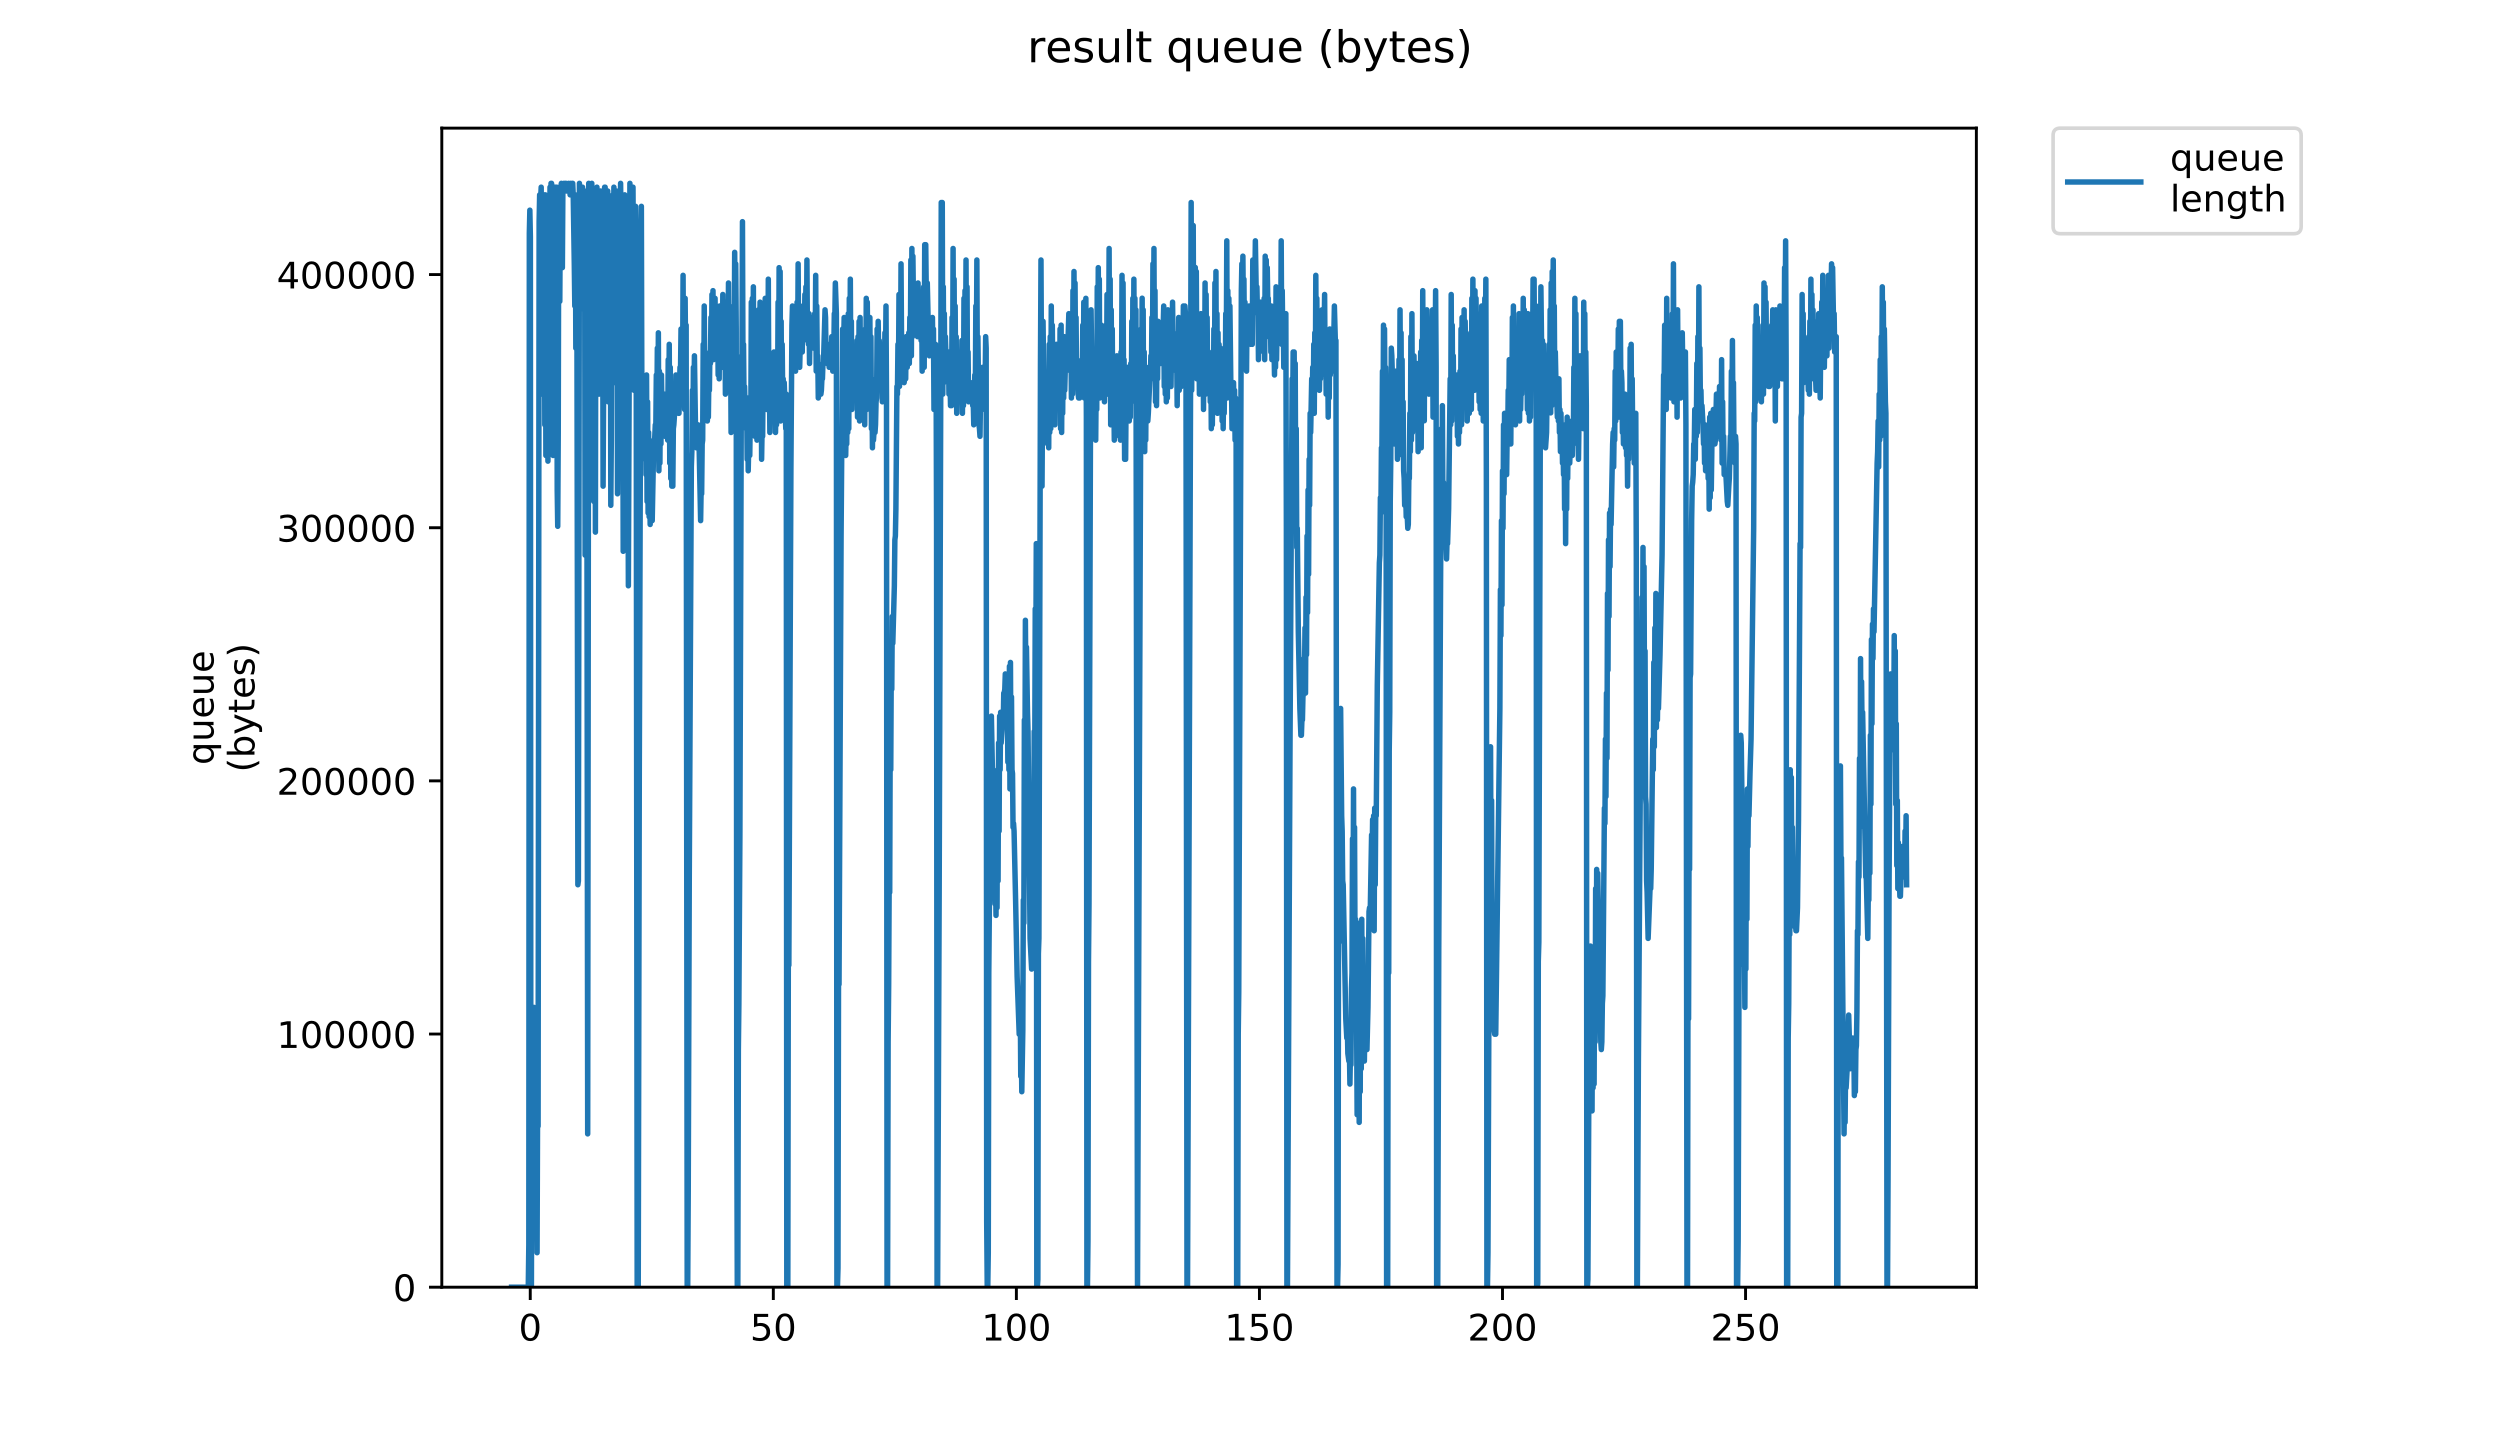 <?xml version="1.0" encoding="utf-8" standalone="no"?>
<!DOCTYPE svg PUBLIC "-//W3C//DTD SVG 1.1//EN"
  "http://www.w3.org/Graphics/SVG/1.1/DTD/svg11.dtd">
<!-- Created with matplotlib (https://matplotlib.org/) -->
<svg height="396pt" version="1.1" viewBox="0 0 684 396" width="684pt" xmlns="http://www.w3.org/2000/svg" xmlns:xlink="http://www.w3.org/1999/xlink">
 <defs>
  <style type="text/css">
*{stroke-linecap:butt;stroke-linejoin:round;}
  </style>
 </defs>
 <g id="figure_1">
  <g id="patch_1">
   <path d="M 0 396 
L 684 396 
L 684 0 
L 0 0 
z
" style="fill:#ffffff;"/>
  </g>
  <g id="axes_1">
   <g id="patch_2">
    <path d="M 120.879 352.174 
L 540.734 352.174 
L 540.734 35.062 
L 120.879 35.062 
z
" style="fill:#ffffff;"/>
   </g>
   <g id="matplotlib.axis_1">
    <g id="xtick_1">
     <g id="line2d_1">
      <defs>
       <path d="M 0 0 
L 0 3.5 
" id="m2ce6165e25" style="stroke:#000000;stroke-width:0.8;"/>
      </defs>
      <g>
       <use style="stroke:#000000;stroke-width:0.8;" x="145.078" xlink:href="#m2ce6165e25" y="352.174"/>
      </g>
     </g>
     <g id="text_1">
      <!-- 0 -->
      <defs>
       <path d="M 31.781 66.406 
Q 24.172 66.406 20.328 58.906 
Q 16.5 51.422 16.5 36.375 
Q 16.5 21.391 20.328 13.891 
Q 24.172 6.391 31.781 6.391 
Q 39.453 6.391 43.281 13.891 
Q 47.125 21.391 47.125 36.375 
Q 47.125 51.422 43.281 58.906 
Q 39.453 66.406 31.781 66.406 
z
M 31.781 74.219 
Q 44.047 74.219 50.516 64.516 
Q 56.984 54.828 56.984 36.375 
Q 56.984 17.969 50.516 8.266 
Q 44.047 -1.422 31.781 -1.422 
Q 19.531 -1.422 13.062 8.266 
Q 6.594 17.969 6.594 36.375 
Q 6.594 54.828 13.062 64.516 
Q 19.531 74.219 31.781 74.219 
z
" id="DejaVuSans-48"/>
      </defs>
      <g transform="translate(141.897 366.773)scale(0.1 -0.1)">
       <use xlink:href="#DejaVuSans-48"/>
      </g>
     </g>
    </g>
    <g id="xtick_2">
     <g id="line2d_2">
      <g>
       <use style="stroke:#000000;stroke-width:0.8;" x="211.58" xlink:href="#m2ce6165e25" y="352.174"/>
      </g>
     </g>
     <g id="text_2">
      <!-- 50 -->
      <defs>
       <path d="M 10.797 72.906 
L 49.516 72.906 
L 49.516 64.594 
L 19.828 64.594 
L 19.828 46.734 
Q 21.969 47.469 24.109 47.828 
Q 26.266 48.188 28.422 48.188 
Q 40.625 48.188 47.75 41.5 
Q 54.891 34.812 54.891 23.391 
Q 54.891 11.625 47.562 5.094 
Q 40.234 -1.422 26.906 -1.422 
Q 22.312 -1.422 17.547 -0.641 
Q 12.797 0.141 7.719 1.703 
L 7.719 11.625 
Q 12.109 9.234 16.797 8.062 
Q 21.484 6.891 26.703 6.891 
Q 35.156 6.891 40.078 11.328 
Q 45.016 15.766 45.016 23.391 
Q 45.016 31 40.078 35.438 
Q 35.156 39.891 26.703 39.891 
Q 22.75 39.891 18.812 39.016 
Q 14.891 38.141 10.797 36.281 
z
" id="DejaVuSans-53"/>
      </defs>
      <g transform="translate(205.217 366.773)scale(0.1 -0.1)">
       <use xlink:href="#DejaVuSans-53"/>
       <use x="63.623" xlink:href="#DejaVuSans-48"/>
      </g>
     </g>
    </g>
    <g id="xtick_3">
     <g id="line2d_3">
      <g>
       <use style="stroke:#000000;stroke-width:0.8;" x="278.081" xlink:href="#m2ce6165e25" y="352.174"/>
      </g>
     </g>
     <g id="text_3">
      <!-- 100 -->
      <defs>
       <path d="M 12.406 8.297 
L 28.516 8.297 
L 28.516 63.922 
L 10.984 60.406 
L 10.984 69.391 
L 28.422 72.906 
L 38.281 72.906 
L 38.281 8.297 
L 54.391 8.297 
L 54.391 0 
L 12.406 0 
z
" id="DejaVuSans-49"/>
      </defs>
      <g transform="translate(268.537 366.773)scale(0.1 -0.1)">
       <use xlink:href="#DejaVuSans-49"/>
       <use x="63.623" xlink:href="#DejaVuSans-48"/>
       <use x="127.246" xlink:href="#DejaVuSans-48"/>
      </g>
     </g>
    </g>
    <g id="xtick_4">
     <g id="line2d_4">
      <g>
       <use style="stroke:#000000;stroke-width:0.8;" x="344.582" xlink:href="#m2ce6165e25" y="352.174"/>
      </g>
     </g>
     <g id="text_4">
      <!-- 150 -->
      <g transform="translate(335.038 366.773)scale(0.1 -0.1)">
       <use xlink:href="#DejaVuSans-49"/>
       <use x="63.623" xlink:href="#DejaVuSans-53"/>
       <use x="127.246" xlink:href="#DejaVuSans-48"/>
      </g>
     </g>
    </g>
    <g id="xtick_5">
     <g id="line2d_5">
      <g>
       <use style="stroke:#000000;stroke-width:0.8;" x="411.083" xlink:href="#m2ce6165e25" y="352.174"/>
      </g>
     </g>
     <g id="text_5">
      <!-- 200 -->
      <defs>
       <path d="M 19.188 8.297 
L 53.609 8.297 
L 53.609 0 
L 7.328 0 
L 7.328 8.297 
Q 12.938 14.109 22.625 23.891 
Q 32.328 33.688 34.812 36.531 
Q 39.547 41.844 41.422 45.531 
Q 43.312 49.219 43.312 52.781 
Q 43.312 58.594 39.234 62.25 
Q 35.156 65.922 28.609 65.922 
Q 23.969 65.922 18.812 64.312 
Q 13.672 62.703 7.812 59.422 
L 7.812 69.391 
Q 13.766 71.781 18.938 73 
Q 24.125 74.219 28.422 74.219 
Q 39.75 74.219 46.484 68.547 
Q 53.219 62.891 53.219 53.422 
Q 53.219 48.922 51.531 44.891 
Q 49.859 40.875 45.406 35.406 
Q 44.188 33.984 37.641 27.219 
Q 31.109 20.453 19.188 8.297 
z
" id="DejaVuSans-50"/>
      </defs>
      <g transform="translate(401.539 366.773)scale(0.1 -0.1)">
       <use xlink:href="#DejaVuSans-50"/>
       <use x="63.623" xlink:href="#DejaVuSans-48"/>
       <use x="127.246" xlink:href="#DejaVuSans-48"/>
      </g>
     </g>
    </g>
    <g id="xtick_6">
     <g id="line2d_6">
      <g>
       <use style="stroke:#000000;stroke-width:0.8;" x="477.584" xlink:href="#m2ce6165e25" y="352.174"/>
      </g>
     </g>
     <g id="text_6">
      <!-- 250 -->
      <g transform="translate(468.04 366.773)scale(0.1 -0.1)">
       <use xlink:href="#DejaVuSans-50"/>
       <use x="63.623" xlink:href="#DejaVuSans-53"/>
       <use x="127.246" xlink:href="#DejaVuSans-48"/>
      </g>
     </g>
    </g>
   </g>
   <g id="matplotlib.axis_2">
    <g id="ytick_1">
     <g id="line2d_7">
      <defs>
       <path d="M 0 0 
L -3.5 0 
" id="mcd61b4a6f2" style="stroke:#000000;stroke-width:0.8;"/>
      </defs>
      <g>
       <use style="stroke:#000000;stroke-width:0.8;" x="120.879" xlink:href="#mcd61b4a6f2" y="352.174"/>
      </g>
     </g>
     <g id="text_7">
      <!-- 0 -->
      <g transform="translate(107.516 355.973)scale(0.1 -0.1)">
       <use xlink:href="#DejaVuSans-48"/>
      </g>
     </g>
    </g>
    <g id="ytick_2">
     <g id="line2d_8">
      <g>
       <use style="stroke:#000000;stroke-width:0.8;" x="120.879" xlink:href="#mcd61b4a6f2" y="282.911"/>
      </g>
     </g>
     <g id="text_8">
      <!-- 100000 -->
      <g transform="translate(75.704 286.71)scale(0.1 -0.1)">
       <use xlink:href="#DejaVuSans-49"/>
       <use x="63.623" xlink:href="#DejaVuSans-48"/>
       <use x="127.246" xlink:href="#DejaVuSans-48"/>
       <use x="190.869" xlink:href="#DejaVuSans-48"/>
       <use x="254.492" xlink:href="#DejaVuSans-48"/>
       <use x="318.115" xlink:href="#DejaVuSans-48"/>
      </g>
     </g>
    </g>
    <g id="ytick_3">
     <g id="line2d_9">
      <g>
       <use style="stroke:#000000;stroke-width:0.8;" x="120.879" xlink:href="#mcd61b4a6f2" y="213.647"/>
      </g>
     </g>
     <g id="text_9">
      <!-- 200000 -->
      <g transform="translate(75.704 217.446)scale(0.1 -0.1)">
       <use xlink:href="#DejaVuSans-50"/>
       <use x="63.623" xlink:href="#DejaVuSans-48"/>
       <use x="127.246" xlink:href="#DejaVuSans-48"/>
       <use x="190.869" xlink:href="#DejaVuSans-48"/>
       <use x="254.492" xlink:href="#DejaVuSans-48"/>
       <use x="318.115" xlink:href="#DejaVuSans-48"/>
      </g>
     </g>
    </g>
    <g id="ytick_4">
     <g id="line2d_10">
      <g>
       <use style="stroke:#000000;stroke-width:0.8;" x="120.879" xlink:href="#mcd61b4a6f2" y="144.384"/>
      </g>
     </g>
     <g id="text_10">
      <!-- 300000 -->
      <defs>
       <path d="M 40.578 39.312 
Q 47.656 37.797 51.625 33 
Q 55.609 28.219 55.609 21.188 
Q 55.609 10.406 48.188 4.484 
Q 40.766 -1.422 27.094 -1.422 
Q 22.516 -1.422 17.656 -0.516 
Q 12.797 0.391 7.625 2.203 
L 7.625 11.719 
Q 11.719 9.328 16.594 8.109 
Q 21.484 6.891 26.812 6.891 
Q 36.078 6.891 40.938 10.547 
Q 45.797 14.203 45.797 21.188 
Q 45.797 27.641 41.281 31.266 
Q 36.766 34.906 28.719 34.906 
L 20.219 34.906 
L 20.219 43.016 
L 29.109 43.016 
Q 36.375 43.016 40.234 45.922 
Q 44.094 48.828 44.094 54.297 
Q 44.094 59.906 40.109 62.906 
Q 36.141 65.922 28.719 65.922 
Q 24.656 65.922 20.016 65.031 
Q 15.375 64.156 9.812 62.312 
L 9.812 71.094 
Q 15.438 72.656 20.344 73.438 
Q 25.25 74.219 29.594 74.219 
Q 40.828 74.219 47.359 69.109 
Q 53.906 64.016 53.906 55.328 
Q 53.906 49.266 50.438 45.094 
Q 46.969 40.922 40.578 39.312 
z
" id="DejaVuSans-51"/>
      </defs>
      <g transform="translate(75.704 148.183)scale(0.1 -0.1)">
       <use xlink:href="#DejaVuSans-51"/>
       <use x="63.623" xlink:href="#DejaVuSans-48"/>
       <use x="127.246" xlink:href="#DejaVuSans-48"/>
       <use x="190.869" xlink:href="#DejaVuSans-48"/>
       <use x="254.492" xlink:href="#DejaVuSans-48"/>
       <use x="318.115" xlink:href="#DejaVuSans-48"/>
      </g>
     </g>
    </g>
    <g id="ytick_5">
     <g id="line2d_11">
      <g>
       <use style="stroke:#000000;stroke-width:0.8;" x="120.879" xlink:href="#mcd61b4a6f2" y="75.12"/>
      </g>
     </g>
     <g id="text_11">
      <!-- 400000 -->
      <defs>
       <path d="M 37.797 64.312 
L 12.891 25.391 
L 37.797 25.391 
z
M 35.203 72.906 
L 47.609 72.906 
L 47.609 25.391 
L 58.016 25.391 
L 58.016 17.188 
L 47.609 17.188 
L 47.609 0 
L 37.797 0 
L 37.797 17.188 
L 4.891 17.188 
L 4.891 26.703 
z
" id="DejaVuSans-52"/>
      </defs>
      <g transform="translate(75.704 78.919)scale(0.1 -0.1)">
       <use xlink:href="#DejaVuSans-52"/>
       <use x="63.623" xlink:href="#DejaVuSans-48"/>
       <use x="127.246" xlink:href="#DejaVuSans-48"/>
       <use x="190.869" xlink:href="#DejaVuSans-48"/>
       <use x="254.492" xlink:href="#DejaVuSans-48"/>
       <use x="318.115" xlink:href="#DejaVuSans-48"/>
      </g>
     </g>
    </g>
    <g id="text_12">
     <!-- queue -->
     <defs>
      <path d="M 14.797 27.297 
Q 14.797 17.391 18.875 11.75 
Q 22.953 6.109 30.078 6.109 
Q 37.203 6.109 41.297 11.75 
Q 45.406 17.391 45.406 27.297 
Q 45.406 37.203 41.297 42.844 
Q 37.203 48.484 30.078 48.484 
Q 22.953 48.484 18.875 42.844 
Q 14.797 37.203 14.797 27.297 
z
M 45.406 8.203 
Q 42.578 3.328 38.25 0.953 
Q 33.938 -1.422 27.875 -1.422 
Q 17.969 -1.422 11.734 6.484 
Q 5.516 14.406 5.516 27.297 
Q 5.516 40.188 11.734 48.094 
Q 17.969 56 27.875 56 
Q 33.938 56 38.25 53.625 
Q 42.578 51.266 45.406 46.391 
L 45.406 54.688 
L 54.391 54.688 
L 54.391 -20.797 
L 45.406 -20.797 
z
" id="DejaVuSans-113"/>
      <path d="M 8.5 21.578 
L 8.5 54.688 
L 17.484 54.688 
L 17.484 21.922 
Q 17.484 14.156 20.5 10.266 
Q 23.531 6.391 29.594 6.391 
Q 36.859 6.391 41.078 11.031 
Q 45.312 15.672 45.312 23.688 
L 45.312 54.688 
L 54.297 54.688 
L 54.297 0 
L 45.312 0 
L 45.312 8.406 
Q 42.047 3.422 37.719 1 
Q 33.406 -1.422 27.688 -1.422 
Q 18.266 -1.422 13.375 4.438 
Q 8.5 10.297 8.5 21.578 
z
M 31.109 56 
z
" id="DejaVuSans-117"/>
      <path d="M 56.203 29.594 
L 56.203 25.203 
L 14.891 25.203 
Q 15.484 15.922 20.484 11.062 
Q 25.484 6.203 34.422 6.203 
Q 39.594 6.203 44.453 7.469 
Q 49.312 8.734 54.109 11.281 
L 54.109 2.781 
Q 49.266 0.734 44.188 -0.344 
Q 39.109 -1.422 33.891 -1.422 
Q 20.797 -1.422 13.156 6.188 
Q 5.516 13.812 5.516 26.812 
Q 5.516 40.234 12.766 48.109 
Q 20.016 56 32.328 56 
Q 43.359 56 49.781 48.891 
Q 56.203 41.797 56.203 29.594 
z
M 47.219 32.234 
Q 47.125 39.594 43.094 43.984 
Q 39.062 48.391 32.422 48.391 
Q 24.906 48.391 20.391 44.141 
Q 15.875 39.891 15.188 32.172 
z
" id="DejaVuSans-101"/>
     </defs>
     <g transform="translate(58.426 209.283)rotate(-90)scale(0.1 -0.1)">
      <use xlink:href="#DejaVuSans-113"/>
      <use x="63.477" xlink:href="#DejaVuSans-117"/>
      <use x="126.855" xlink:href="#DejaVuSans-101"/>
      <use x="188.379" xlink:href="#DejaVuSans-117"/>
      <use x="251.758" xlink:href="#DejaVuSans-101"/>
     </g>
     <!-- (bytes) -->
     <defs>
      <path d="M 31 75.875 
Q 24.469 64.656 21.281 53.656 
Q 18.109 42.672 18.109 31.391 
Q 18.109 20.125 21.312 9.062 
Q 24.516 -2 31 -13.188 
L 23.188 -13.188 
Q 15.875 -1.703 12.234 9.375 
Q 8.594 20.453 8.594 31.391 
Q 8.594 42.281 12.203 53.312 
Q 15.828 64.359 23.188 75.875 
z
" id="DejaVuSans-40"/>
      <path d="M 48.688 27.297 
Q 48.688 37.203 44.609 42.844 
Q 40.531 48.484 33.406 48.484 
Q 26.266 48.484 22.188 42.844 
Q 18.109 37.203 18.109 27.297 
Q 18.109 17.391 22.188 11.75 
Q 26.266 6.109 33.406 6.109 
Q 40.531 6.109 44.609 11.75 
Q 48.688 17.391 48.688 27.297 
z
M 18.109 46.391 
Q 20.953 51.266 25.266 53.625 
Q 29.594 56 35.594 56 
Q 45.562 56 51.781 48.094 
Q 58.016 40.188 58.016 27.297 
Q 58.016 14.406 51.781 6.484 
Q 45.562 -1.422 35.594 -1.422 
Q 29.594 -1.422 25.266 0.953 
Q 20.953 3.328 18.109 8.203 
L 18.109 0 
L 9.078 0 
L 9.078 75.984 
L 18.109 75.984 
z
" id="DejaVuSans-98"/>
      <path d="M 32.172 -5.078 
Q 28.375 -14.844 24.75 -17.812 
Q 21.141 -20.797 15.094 -20.797 
L 7.906 -20.797 
L 7.906 -13.281 
L 13.188 -13.281 
Q 16.891 -13.281 18.938 -11.516 
Q 21 -9.766 23.484 -3.219 
L 25.094 0.875 
L 2.984 54.688 
L 12.5 54.688 
L 29.594 11.922 
L 46.688 54.688 
L 56.203 54.688 
z
" id="DejaVuSans-121"/>
      <path d="M 18.312 70.219 
L 18.312 54.688 
L 36.812 54.688 
L 36.812 47.703 
L 18.312 47.703 
L 18.312 18.016 
Q 18.312 11.328 20.141 9.422 
Q 21.969 7.516 27.594 7.516 
L 36.812 7.516 
L 36.812 0 
L 27.594 0 
Q 17.188 0 13.234 3.875 
Q 9.281 7.766 9.281 18.016 
L 9.281 47.703 
L 2.688 47.703 
L 2.688 54.688 
L 9.281 54.688 
L 9.281 70.219 
z
" id="DejaVuSans-116"/>
      <path d="M 44.281 53.078 
L 44.281 44.578 
Q 40.484 46.531 36.375 47.5 
Q 32.281 48.484 27.875 48.484 
Q 21.188 48.484 17.844 46.438 
Q 14.5 44.391 14.5 40.281 
Q 14.5 37.156 16.891 35.375 
Q 19.281 33.594 26.516 31.984 
L 29.594 31.297 
Q 39.156 29.25 43.188 25.516 
Q 47.219 21.781 47.219 15.094 
Q 47.219 7.469 41.188 3.016 
Q 35.156 -1.422 24.609 -1.422 
Q 20.219 -1.422 15.453 -0.562 
Q 10.688 0.297 5.422 2 
L 5.422 11.281 
Q 10.406 8.688 15.234 7.391 
Q 20.062 6.109 24.812 6.109 
Q 31.156 6.109 34.562 8.281 
Q 37.984 10.453 37.984 14.406 
Q 37.984 18.062 35.516 20.016 
Q 33.062 21.969 24.703 23.781 
L 21.578 24.516 
Q 13.234 26.266 9.516 29.906 
Q 5.812 33.547 5.812 39.891 
Q 5.812 47.609 11.281 51.797 
Q 16.75 56 26.812 56 
Q 31.781 56 36.172 55.266 
Q 40.578 54.547 44.281 53.078 
z
" id="DejaVuSans-115"/>
      <path d="M 8.016 75.875 
L 15.828 75.875 
Q 23.141 64.359 26.781 53.312 
Q 30.422 42.281 30.422 31.391 
Q 30.422 20.453 26.781 9.375 
Q 23.141 -1.703 15.828 -13.188 
L 8.016 -13.188 
Q 14.5 -2 17.703 9.062 
Q 20.906 20.125 20.906 31.391 
Q 20.906 42.672 17.703 53.656 
Q 14.5 64.656 8.016 75.875 
z
" id="DejaVuSans-41"/>
     </defs>
     <g transform="translate(69.624 211.295)rotate(-90)scale(0.1 -0.1)">
      <use xlink:href="#DejaVuSans-40"/>
      <use x="39.014" xlink:href="#DejaVuSans-98"/>
      <use x="102.49" xlink:href="#DejaVuSans-121"/>
      <use x="161.67" xlink:href="#DejaVuSans-116"/>
      <use x="200.879" xlink:href="#DejaVuSans-101"/>
      <use x="262.402" xlink:href="#DejaVuSans-115"/>
      <use x="314.502" xlink:href="#DejaVuSans-41"/>
     </g>
    </g>
   </g>
   <g id="line2d_12">
    <path clip-path="url(#paded862cf9)" d="M 139.963 352.174 
L 144.534 352.174 
L 144.683 340.639 
L 144.823 63.796 
L 144.964 57.504 
L 145.11 64.844 
L 145.25 334.347 
L 145.391 352.174 
L 145.532 299.742 
L 145.672 329.104 
L 145.813 299.742 
L 145.953 328.059 
L 146.094 275.623 
L 146.234 327.007 
L 146.375 285.061 
L 146.517 321.763 
L 146.798 312.325 
L 146.941 342.736 
L 147.083 302.888 
L 147.223 308.131 
L 147.504 60.65 
L 147.645 53.309 
L 147.787 73.233 
L 147.928 54.358 
L 148.068 51.212 
L 148.351 107.839 
L 148.491 88.963 
L 148.631 53.309 
L 148.771 72.185 
L 148.911 53.309 
L 149.059 116.228 
L 149.2 53.309 
L 149.35 124.617 
L 149.491 79.525 
L 149.633 78.477 
L 149.914 126.169 
L 150.055 64.798 
L 150.196 72.185 
L 150.34 96.304 
L 150.481 51.212 
L 150.621 63.796 
L 150.761 50.163 
L 150.901 50.163 
L 151.042 51.212 
L 151.185 55.406 
L 151.327 124.617 
L 151.467 51.212 
L 151.608 65.893 
L 151.889 51.212 
L 152.029 51.212 
L 152.17 53.309 
L 152.31 51.212 
L 152.452 134.055 
L 152.593 143.996 
L 152.735 118.325 
L 152.876 53.309 
L 153.159 82.454 
L 153.3 56.455 
L 153.441 51.212 
L 153.581 50.163 
L 153.722 51.212 
L 153.864 73.233 
L 154.005 51.212 
L 154.145 52.26 
L 154.286 50.163 
L 154.427 52.26 
L 154.568 50.163 
L 154.849 50.163 
L 154.99 52.26 
L 155.132 51.212 
L 155.274 52.26 
L 155.416 52.26 
L 155.557 50.163 
L 155.699 52.26 
L 155.841 51.212 
L 155.982 53.309 
L 156.128 50.163 
L 156.27 52.26 
L 156.551 50.163 
L 156.692 50.163 
L 156.834 53.309 
L 157.123 72.185 
L 157.263 83.72 
L 157.403 53.309 
L 157.543 95.255 
L 157.824 74.282 
L 158.105 242.066 
L 158.247 241.017 
L 158.53 50.163 
L 158.67 70.087 
L 158.812 74.282 
L 158.953 51.212 
L 159.238 60.65 
L 159.379 51.212 
L 159.806 84.768 
L 159.948 52.26 
L 160.089 151.882 
L 160.23 120.423 
L 160.37 63.796 
L 160.51 71.136 
L 160.79 310.228 
L 161.071 50.163 
L 161.211 76.379 
L 161.352 63.796 
L 161.493 79.525 
L 161.633 54.358 
L 161.773 75.331 
L 161.914 50.163 
L 162.054 70.087 
L 162.335 52.26 
L 162.476 137.201 
L 162.757 52.26 
L 162.901 145.59 
L 163.041 58.552 
L 163.181 64.844 
L 163.321 51.212 
L 163.461 93.158 
L 163.742 60.65 
L 163.882 107.839 
L 164.022 52.26 
L 164.162 64.844 
L 164.302 52.26 
L 164.584 93.158 
L 164.724 53.309 
L 164.864 67.99 
L 165.004 133.013 
L 165.285 81.623 
L 165.426 51.212 
L 165.567 51.212 
L 165.707 106.79 
L 165.987 74.282 
L 166.267 52.26 
L 166.413 109.936 
L 166.553 95.255 
L 166.693 59.601 
L 166.834 55.406 
L 166.974 57.504 
L 167.115 138.25 
L 167.255 120.423 
L 167.395 70.087 
L 167.676 53.309 
L 167.818 76.379 
L 167.959 51.212 
L 168.241 104.693 
L 168.382 62.747 
L 168.523 62.747 
L 168.664 52.26 
L 168.805 53.309 
L 168.946 135.104 
L 169.373 52.26 
L 169.514 54.358 
L 169.655 65.893 
L 169.795 50.163 
L 170.077 78.477 
L 170.219 62.747 
L 170.362 81.623 
L 170.505 150.833 
L 170.788 76.379 
L 170.929 53.309 
L 171.071 94.206 
L 171.211 102.596 
L 171.352 56.455 
L 171.492 75.331 
L 171.633 61.698 
L 171.922 160.271 
L 172.343 50.163 
L 172.623 90.012 
L 172.766 54.358 
L 173.048 88.963 
L 173.188 51.212 
L 173.471 106.79 
L 173.615 94.206 
L 173.897 56.455 
L 174.037 64.844 
L 174.329 352.174 
L 174.622 352.174 
L 174.913 210.606 
L 175.338 83.72 
L 175.478 56.455 
L 175.618 110.985 
L 175.76 103.644 
L 175.902 118.325 
L 176.044 112.033 
L 176.186 115.179 
L 176.328 110.985 
L 176.47 125.666 
L 176.611 105.741 
L 176.753 129.86 
L 176.895 102.596 
L 177.037 137.201 
L 177.179 109.936 
L 177.321 140.347 
L 177.463 118.325 
L 177.605 141.396 
L 177.745 129.86 
L 177.884 143.493 
L 178.024 139.298 
L 178.164 142.444 
L 178.304 137.201 
L 178.446 142.444 
L 178.868 120.423 
L 179.008 122.52 
L 179.288 116.228 
L 179.428 117.277 
L 179.568 102.596 
L 179.708 113.082 
L 179.848 95.255 
L 179.988 119.374 
L 180.127 91.06 
L 180.271 128.812 
L 180.412 101.547 
L 180.553 126.714 
L 180.693 104.693 
L 180.834 121.471 
L 180.974 102.596 
L 181.12 113.082 
L 181.41 107.839 
L 181.555 108.887 
L 181.696 114.131 
L 181.836 107.839 
L 181.978 119.374 
L 182.259 117.277 
L 182.4 117.277 
L 182.541 115.179 
L 182.681 120.423 
L 182.822 98.401 
L 182.964 117.277 
L 183.104 94.206 
L 183.244 126.714 
L 183.384 100.498 
L 183.523 130.909 
L 183.666 112.033 
L 183.806 133.013 
L 183.945 120.423 
L 184.085 133.013 
L 184.225 117.277 
L 184.365 116.228 
L 184.505 114.131 
L 184.645 108.887 
L 184.785 112.961 
L 184.925 102.596 
L 185.065 109.936 
L 185.205 109.936 
L 185.344 112.033 
L 185.484 107.839 
L 185.624 113.082 
L 185.766 113.082 
L 186.046 100.498 
L 186.187 101.547 
L 186.327 90.012 
L 186.468 97.352 
L 186.608 91.06 
L 186.749 103.644 
L 186.889 75.331 
L 187.03 107.839 
L 187.17 82.671 
L 187.31 112.033 
L 187.451 81.623 
L 187.592 98.401 
L 187.732 88.963 
L 188.014 352.174 
L 188.157 352.174 
L 188.302 325.958 
L 188.585 239.969 
L 189.149 127.763 
L 189.289 123.569 
L 189.429 106.79 
L 189.571 121.471 
L 189.712 100.498 
L 189.853 110.985 
L 189.995 97.352 
L 190.276 116.228 
L 190.418 117.277 
L 190.559 122.52 
L 190.699 122.52 
L 190.84 121.471 
L 190.981 116.228 
L 191.263 121.471 
L 191.545 135.104 
L 191.689 142.444 
L 191.829 134.055 
L 191.97 135.104 
L 192.111 121.471 
L 192.252 120.423 
L 192.393 94.206 
L 192.535 109.936 
L 192.677 83.72 
L 192.817 102.596 
L 192.963 105.741 
L 193.103 101.547 
L 193.244 106.79 
L 193.385 102.596 
L 193.526 115.179 
L 193.667 107.839 
L 193.808 114.131 
L 193.948 102.596 
L 194.089 106.79 
L 194.229 96.304 
L 194.37 99.45 
L 194.511 86.866 
L 194.652 98.401 
L 194.793 80.574 
L 194.934 98.401 
L 195.074 79.525 
L 195.215 98.401 
L 195.356 82.671 
L 195.496 95.255 
L 195.638 81.623 
L 195.779 94.206 
L 195.92 84.768 
L 196.201 98.401 
L 196.342 84.768 
L 196.484 102.596 
L 196.626 88.963 
L 196.767 103.644 
L 196.908 83.72 
L 197.052 100.498 
L 197.196 84.768 
L 197.336 99.45 
L 197.478 84.768 
L 197.619 100.498 
L 197.761 80.574 
L 197.903 100.498 
L 198.045 84.768 
L 198.185 100.498 
L 198.327 82.671 
L 198.468 107.839 
L 198.61 87.914 
L 198.751 94.206 
L 198.891 94.206 
L 199.032 82.671 
L 199.173 97.352 
L 199.313 77.428 
L 199.453 105.741 
L 199.594 83.72 
L 199.737 105.741 
L 199.879 91.06 
L 200.021 118.325 
L 200.162 107.839 
L 200.303 117.248 
L 200.443 99.45 
L 200.584 113.082 
L 200.725 84.768 
L 200.866 97.352 
L 201.007 69.039 
L 201.148 88.963 
L 201.289 72.185 
L 201.43 90.012 
L 201.574 300.79 
L 201.722 352.174 
L 201.867 352.174 
L 202.014 287.158 
L 202.156 274.574 
L 202.436 228.434 
L 202.857 97.352 
L 202.997 100.498 
L 203.138 60.65 
L 203.278 100.498 
L 203.426 94.206 
L 203.567 109.936 
L 203.711 105.741 
L 203.851 112.033 
L 203.997 109.936 
L 204.137 117.277 
L 204.282 108.887 
L 204.422 125.666 
L 204.563 108.887 
L 204.709 128.812 
L 204.994 115.179 
L 205.135 124.617 
L 205.276 114.131 
L 205.417 118.325 
L 205.558 82.671 
L 205.699 116.228 
L 205.839 81.623 
L 205.979 114.131 
L 206.121 78.477 
L 206.262 114.131 
L 206.402 95.255 
L 206.544 119.374 
L 206.685 106.79 
L 206.826 110.985 
L 206.966 106.79 
L 207.107 120.423 
L 207.247 100.498 
L 207.387 106.79 
L 207.527 84.768 
L 207.809 98.401 
L 207.951 82.671 
L 208.091 103.644 
L 208.233 91.06 
L 208.373 125.666 
L 208.513 117.277 
L 208.655 119.374 
L 208.798 101.547 
L 208.939 112.033 
L 209.08 85.817 
L 209.221 108.887 
L 209.362 81.623 
L 209.503 108.887 
L 209.643 84.768 
L 209.783 112.033 
L 209.925 83.72 
L 210.067 109.936 
L 210.208 76.379 
L 210.35 108.887 
L 210.491 101.547 
L 210.632 118.325 
L 210.772 106.79 
L 210.913 104.693 
L 211.053 114.131 
L 211.193 108.887 
L 211.334 115.179 
L 211.475 104.693 
L 211.616 113.082 
L 211.756 96.304 
L 211.897 112.033 
L 212.038 98.401 
L 212.178 118.325 
L 212.318 108.887 
L 212.46 116.228 
L 212.602 96.304 
L 212.742 109.936 
L 212.882 82.671 
L 213.023 108.887 
L 213.163 73.233 
L 213.304 106.79 
L 213.444 74.282 
L 213.584 115.179 
L 213.724 87.914 
L 213.863 113.082 
L 214.003 94.206 
L 214.143 107.839 
L 214.284 103.644 
L 214.424 112.033 
L 214.564 104.693 
L 214.985 117.277 
L 215.125 107.839 
L 215.265 352.174 
L 215.548 352.174 
L 215.689 257.796 
L 215.829 264.088 
L 216.39 128.812 
L 216.672 88.963 
L 216.814 83.72 
L 216.955 93.158 
L 217.095 90.012 
L 217.235 100.498 
L 217.376 91.06 
L 217.517 92.109 
L 217.662 101.547 
L 217.802 95.255 
L 217.942 96.304 
L 218.082 82.671 
L 218.223 98.401 
L 218.367 72.185 
L 218.513 96.304 
L 218.653 85.817 
L 218.794 100.498 
L 219.077 88.963 
L 219.217 93.158 
L 219.357 92.109 
L 219.497 96.304 
L 219.643 83.72 
L 219.783 93.158 
L 220.068 90.012 
L 220.215 80.574 
L 220.355 87.914 
L 220.495 78.477 
L 220.636 92.109 
L 220.776 71.136 
L 220.917 93.158 
L 221.057 90.012 
L 221.197 94.206 
L 221.343 85.817 
L 221.487 99.45 
L 221.627 90.012 
L 221.767 88.963 
L 221.907 86.866 
L 222.047 92.109 
L 222.19 87.914 
L 222.33 88.963 
L 222.471 94.206 
L 222.612 95.255 
L 222.752 93.158 
L 222.892 85.817 
L 223.033 95.255 
L 223.173 75.331 
L 223.315 101.547 
L 223.46 83.72 
L 223.601 99.45 
L 223.742 97.352 
L 223.882 108.887 
L 224.025 107.839 
L 224.166 103.644 
L 224.307 107.839 
L 224.447 104.693 
L 224.592 107.839 
L 224.733 106.79 
L 224.874 103.644 
L 225.017 103.644 
L 225.157 99.45 
L 225.299 99.45 
L 225.726 84.768 
L 225.867 86.866 
L 226.008 98.401 
L 226.149 98.401 
L 226.29 99.45 
L 226.431 97.352 
L 226.571 98.401 
L 226.717 97.352 
L 226.864 100.498 
L 227.004 94.206 
L 227.286 98.401 
L 227.427 97.352 
L 227.567 92.109 
L 227.707 92.109 
L 227.847 101.547 
L 227.987 95.255 
L 228.127 96.304 
L 228.267 85.817 
L 228.41 86.866 
L 228.551 77.428 
L 228.831 85.817 
L 228.978 352.174 
L 229.126 352.174 
L 229.275 346.931 
L 229.415 269.331 
L 229.557 269.331 
L 230.12 146.639 
L 230.402 109.936 
L 230.542 90.012 
L 230.822 94.206 
L 230.962 86.866 
L 231.103 119.374 
L 231.243 114.131 
L 231.383 124.617 
L 231.524 116.228 
L 231.665 121.471 
L 231.806 100.498 
L 231.947 118.325 
L 232.087 85.817 
L 232.227 117.277 
L 232.367 81.623 
L 232.508 106.79 
L 232.649 76.379 
L 232.791 104.693 
L 232.933 87.914 
L 233.074 112.033 
L 233.214 98.401 
L 233.355 108.887 
L 233.495 97.352 
L 233.636 108.887 
L 233.776 96.304 
L 233.915 106.79 
L 234.057 106.79 
L 234.198 99.45 
L 234.338 107.839 
L 234.479 93.158 
L 234.619 114.131 
L 234.76 92.109 
L 234.901 114.131 
L 235.041 87.914 
L 235.181 115.179 
L 235.321 86.866 
L 235.465 113.082 
L 235.606 98.401 
L 235.746 109.936 
L 235.886 100.498 
L 236.026 113.082 
L 236.166 101.547 
L 236.305 108.887 
L 236.446 91.06 
L 236.586 116.228 
L 236.727 90.012 
L 236.868 109.936 
L 237.008 81.623 
L 237.148 112.033 
L 237.289 82.671 
L 237.436 99.45 
L 237.576 99.45 
L 237.716 93.158 
L 237.856 106.79 
L 237.996 86.866 
L 238.139 109.936 
L 238.28 92.109 
L 238.42 117.277 
L 238.56 103.644 
L 238.699 122.52 
L 238.839 110.985 
L 238.981 120.423 
L 239.121 118.325 
L 239.401 118.325 
L 239.543 116.228 
L 239.689 109.936 
L 239.835 108.887 
L 239.982 90.012 
L 240.123 106.79 
L 240.268 87.914 
L 240.412 97.352 
L 240.554 93.158 
L 241.125 106.79 
L 241.265 103.644 
L 241.406 109.936 
L 241.688 104.693 
L 241.829 98.401 
L 241.972 100.498 
L 242.115 91.06 
L 242.264 99.45 
L 242.406 83.72 
L 242.547 108.887 
L 242.695 352.174 
L 242.842 352.174 
L 242.991 285.061 
L 243.14 269.331 
L 243.283 239.969 
L 243.424 244.163 
L 243.569 198.023 
L 243.71 210.606 
L 243.85 182.293 
L 243.99 188.585 
L 244.131 168.66 
L 244.271 176.001 
L 244.694 160.271 
L 244.835 147.687 
L 244.975 146.639 
L 245.115 139.298 
L 245.397 105.741 
L 245.537 107.839 
L 245.678 94.206 
L 245.818 103.644 
L 245.96 80.574 
L 246.101 105.712 
L 246.243 83.72 
L 246.383 97.352 
L 246.523 72.185 
L 246.663 94.206 
L 246.805 93.158 
L 246.945 103.644 
L 247.085 96.304 
L 247.365 104.693 
L 247.51 103.644 
L 247.651 94.206 
L 247.792 103.644 
L 247.932 92.109 
L 248.215 100.498 
L 248.355 93.158 
L 248.496 98.401 
L 248.64 91.06 
L 248.789 99.45 
L 248.93 86.866 
L 249.07 96.304 
L 249.21 71.136 
L 249.35 97.352 
L 249.491 67.99 
L 249.631 92.109 
L 249.772 70.087 
L 249.912 82.671 
L 250.052 84.768 
L 250.195 80.574 
L 250.335 87.914 
L 250.476 80.574 
L 250.616 83.72 
L 250.756 78.477 
L 251.036 92.109 
L 251.175 77.428 
L 251.316 84.768 
L 251.456 81.623 
L 251.598 82.671 
L 251.738 90.012 
L 251.878 85.817 
L 252.019 93.158 
L 252.159 80.574 
L 252.299 101.547 
L 252.439 85.817 
L 252.579 98.401 
L 252.72 78.477 
L 252.86 100.498 
L 253.001 66.941 
L 253.141 93.158 
L 253.281 66.941 
L 253.422 79.525 
L 253.564 77.428 
L 253.704 77.428 
L 253.987 90.012 
L 254.269 97.352 
L 254.41 91.06 
L 254.55 95.255 
L 254.691 87.914 
L 254.831 92.109 
L 255.112 86.866 
L 255.253 97.352 
L 255.394 90.012 
L 255.536 112.033 
L 255.676 102.596 
L 255.817 106.79 
L 255.959 94.206 
L 256.1 96.304 
L 256.242 143.493 
L 256.384 352.174 
L 256.532 352.174 
L 256.959 244.163 
L 257.382 108.887 
L 257.524 55.406 
L 257.665 93.158 
L 257.806 55.406 
L 257.946 107.839 
L 258.087 78.477 
L 258.228 104.693 
L 258.369 85.817 
L 258.51 103.644 
L 258.651 92.109 
L 258.933 101.547 
L 259.073 103.644 
L 259.214 97.352 
L 259.354 101.547 
L 259.496 96.304 
L 259.636 107.839 
L 259.917 102.596 
L 260.058 110.985 
L 260.199 99.45 
L 260.34 110.985 
L 260.481 86.866 
L 260.622 107.839 
L 260.764 67.99 
L 260.907 104.693 
L 261.048 76.379 
L 261.189 108.887 
L 261.332 83.72 
L 261.475 105.741 
L 261.616 92.109 
L 261.757 113.082 
L 261.898 104.693 
L 262.039 105.741 
L 262.179 102.596 
L 262.324 103.644 
L 262.468 103.644 
L 262.612 97.352 
L 262.754 96.304 
L 262.897 97.352 
L 263.039 103.644 
L 263.179 93.158 
L 263.319 113.082 
L 263.46 95.255 
L 263.6 110.985 
L 263.741 81.623 
L 263.881 104.693 
L 264.021 79.525 
L 264.162 99.45 
L 264.303 71.136 
L 264.443 103.644 
L 264.584 78.477 
L 264.724 108.887 
L 264.865 96.304 
L 265.005 109.936 
L 265.146 104.693 
L 265.288 106.79 
L 265.433 104.693 
L 265.576 104.693 
L 265.716 107.839 
L 265.857 105.741 
L 266.139 110.985 
L 266.281 109.936 
L 266.422 116.228 
L 266.703 102.596 
L 266.844 108.887 
L 266.985 83.72 
L 267.127 101.489 
L 267.268 71.136 
L 267.411 104.693 
L 267.553 92.109 
L 267.841 116.228 
L 267.982 117.277 
L 268.124 119.374 
L 268.265 108.887 
L 268.406 112.033 
L 268.547 104.693 
L 268.688 112.033 
L 268.83 100.498 
L 268.971 109.936 
L 269.112 101.547 
L 269.253 103.644 
L 269.394 102.596 
L 269.536 104.693 
L 269.677 92.109 
L 269.818 95.255 
L 269.959 334.347 
L 270.107 352.174 
L 270.252 352.174 
L 270.393 342.736 
L 270.533 266.185 
L 270.814 234.725 
L 271.096 199.071 
L 271.239 195.925 
L 272.086 239.969 
L 272.227 247.309 
L 272.368 239.969 
L 272.508 250.455 
L 272.649 225.288 
L 272.791 248.358 
L 272.932 210.606 
L 273.073 241.017 
L 273.214 203.266 
L 273.355 227.385 
L 273.495 195.925 
L 273.637 210.606 
L 273.778 194.877 
L 273.918 203.266 
L 274.2 199.071 
L 274.342 199.071 
L 274.485 198.023 
L 274.626 189.633 
L 274.766 189.633 
L 274.907 188.585 
L 275.047 184.39 
L 275.471 193.828 
L 275.612 193.828 
L 275.752 208.509 
L 275.897 195.925 
L 276.041 210.606 
L 276.181 182.293 
L 276.322 215.85 
L 276.462 181.243 
L 276.602 212.704 
L 276.745 190.682 
L 276.885 210.606 
L 277.026 211.655 
L 277.166 226.336 
L 277.307 225.288 
L 277.447 227.385 
L 277.867 246.261 
L 278.289 267.234 
L 278.853 282.963 
L 278.996 282.963 
L 279.136 273.525 
L 279.277 294.469 
L 279.418 284.012 
L 279.559 298.693 
L 279.841 281.915 
L 279.981 246.261 
L 280.125 252.552 
L 280.267 196.974 
L 280.407 213.752 
L 280.547 169.709 
L 280.692 189.633 
L 280.836 177.05 
L 281.122 194.877 
L 281.265 200.12 
L 281.83 256.747 
L 282.254 265.136 
L 282.677 231.579 
L 282.817 237.871 
L 282.959 200.12 
L 283.101 208.509 
L 283.242 166.563 
L 283.383 186.488 
L 283.525 148.736 
L 283.67 352.174 
L 283.814 352.174 
L 283.962 350.077 
L 284.106 260.942 
L 284.247 256.747 
L 284.672 99.45 
L 284.812 71.136 
L 285.097 133.013 
L 285.377 87.914 
L 285.659 112.033 
L 285.8 105.741 
L 285.942 112.033 
L 286.083 109.936 
L 286.364 120.423 
L 286.504 118.325 
L 286.646 121.471 
L 286.787 110.985 
L 286.927 122.52 
L 287.068 94.206 
L 287.209 118.325 
L 287.349 92.109 
L 287.49 117.277 
L 287.63 83.72 
L 287.77 116.228 
L 287.911 88.963 
L 288.053 104.693 
L 288.195 97.352 
L 288.336 112.033 
L 288.477 106.79 
L 288.618 116.228 
L 288.763 100.498 
L 288.906 102.596 
L 289.049 94.206 
L 289.191 96.304 
L 289.332 108.887 
L 289.472 100.498 
L 289.612 110.985 
L 289.752 95.255 
L 289.892 110.985 
L 290.032 90.012 
L 290.18 117.277 
L 290.323 88.963 
L 290.464 118.325 
L 290.604 95.255 
L 290.745 113.082 
L 290.885 94.206 
L 291.025 108.887 
L 291.164 92.109 
L 291.304 106.79 
L 291.445 101.547 
L 291.586 101.547 
L 292.005 95.255 
L 292.148 95.255 
L 292.43 85.817 
L 292.571 91.06 
L 292.712 86.866 
L 292.854 101.547 
L 292.996 87.914 
L 293.137 108.887 
L 293.279 85.817 
L 293.42 107.839 
L 293.56 79.525 
L 293.701 103.644 
L 293.842 74.282 
L 293.986 98.401 
L 294.127 77.428 
L 294.27 97.352 
L 294.41 86.866 
L 294.55 103.644 
L 294.691 100.498 
L 294.974 107.839 
L 295.115 108.887 
L 295.397 108.887 
L 295.538 102.596 
L 295.68 101.518 
L 295.821 101.547 
L 295.962 98.401 
L 296.103 105.741 
L 296.243 88.963 
L 296.384 106.79 
L 296.526 82.671 
L 296.667 108.887 
L 296.808 84.768 
L 296.948 103.644 
L 297.089 81.623 
L 297.23 114.131 
L 297.378 352.174 
L 297.526 352.174 
L 297.667 339.59 
L 297.809 263.039 
L 297.95 247.309 
L 298.372 110.985 
L 298.513 84.768 
L 298.654 96.304 
L 298.796 97.352 
L 298.938 110.985 
L 299.081 104.693 
L 299.222 119.374 
L 299.363 108.887 
L 299.503 117.277 
L 299.643 114.131 
L 299.784 120.423 
L 299.925 103.644 
L 300.066 112.033 
L 300.207 78.477 
L 300.348 101.547 
L 300.488 73.233 
L 300.629 108.887 
L 300.77 76.379 
L 300.911 108.887 
L 301.052 92.109 
L 301.193 102.596 
L 301.333 88.963 
L 301.474 99.45 
L 301.615 96.304 
L 301.756 104.693 
L 301.896 103.644 
L 302.038 105.741 
L 302.179 109.936 
L 302.319 95.255 
L 302.459 107.839 
L 302.599 88.963 
L 302.74 105.741 
L 302.881 80.574 
L 303.022 107.839 
L 303.163 80.574 
L 303.308 101.547 
L 303.452 67.99 
L 303.597 107.839 
L 303.741 76.379 
L 303.886 116.228 
L 304.03 84.768 
L 304.171 107.839 
L 304.311 90.012 
L 304.452 112.033 
L 304.592 104.693 
L 304.733 106.79 
L 304.873 120.423 
L 305.013 114.131 
L 305.153 119.374 
L 305.294 113.082 
L 305.435 115.179 
L 305.575 97.352 
L 305.716 110.985 
L 305.857 105.741 
L 305.998 117.277 
L 306.139 108.887 
L 306.562 120.423 
L 306.703 96.304 
L 306.844 105.741 
L 306.985 75.331 
L 307.127 114.131 
L 307.268 77.428 
L 307.409 107.839 
L 307.55 98.401 
L 307.69 125.666 
L 307.831 108.887 
L 307.971 125.666 
L 308.114 106.79 
L 308.255 112.033 
L 308.395 100.498 
L 308.678 115.179 
L 308.819 114.131 
L 308.96 115.179 
L 309.1 107.839 
L 309.241 114.131 
L 309.382 99.45 
L 309.523 109.936 
L 309.664 87.914 
L 309.805 108.887 
L 309.945 81.623 
L 310.086 104.693 
L 310.227 76.379 
L 310.368 102.596 
L 310.509 81.623 
L 310.65 109.936 
L 310.791 84.768 
L 311.222 352.174 
L 312.071 121.471 
L 312.211 90.012 
L 312.352 108.887 
L 312.492 81.593 
L 312.633 113.082 
L 312.773 84.768 
L 312.914 122.52 
L 313.054 96.304 
L 313.194 123.569 
L 313.334 100.498 
L 313.475 120.423 
L 313.615 100.498 
L 313.755 114.131 
L 313.896 107.839 
L 314.038 115.179 
L 314.178 113.082 
L 314.598 103.644 
L 314.739 102.596 
L 314.879 97.352 
L 315.019 103.644 
L 315.16 86.866 
L 315.3 100.498 
L 315.441 72.185 
L 315.581 102.596 
L 315.722 67.99 
L 315.861 101.547 
L 316.004 79.525 
L 316.145 109.936 
L 316.285 92.109 
L 316.425 110.985 
L 316.566 91.06 
L 316.708 103.644 
L 316.849 87.914 
L 316.989 99.45 
L 317.129 94.206 
L 317.411 98.401 
L 317.552 99.45 
L 317.692 97.352 
L 317.833 97.352 
L 317.974 99.45 
L 318.396 83.72 
L 318.537 105.741 
L 318.678 95.255 
L 318.821 107.839 
L 318.962 95.255 
L 319.103 109.936 
L 319.244 88.963 
L 319.387 108.887 
L 319.53 84.768 
L 319.674 102.596 
L 319.818 93.158 
L 320.104 105.741 
L 320.245 101.547 
L 320.386 105.741 
L 320.527 94.206 
L 320.67 99.45 
L 320.81 82.671 
L 320.95 94.206 
L 321.091 91.06 
L 321.231 96.304 
L 321.372 94.206 
L 321.512 99.45 
L 321.652 93.158 
L 321.793 101.547 
L 321.933 95.255 
L 322.074 110.985 
L 322.214 92.109 
L 322.354 104.693 
L 322.494 86.866 
L 322.635 106.79 
L 322.776 92.109 
L 322.916 104.693 
L 323.056 97.352 
L 323.196 105.741 
L 323.339 103.644 
L 323.482 94.206 
L 323.625 97.352 
L 323.768 83.72 
L 323.911 91.06 
L 324.051 90.012 
L 324.192 83.72 
L 324.472 87.914 
L 324.759 352.174 
L 324.907 352.174 
L 325.476 185.439 
L 325.901 55.406 
L 326.043 106.79 
L 326.184 72.185 
L 326.324 92.109 
L 326.465 61.698 
L 326.606 100.498 
L 326.748 76.379 
L 326.888 96.304 
L 327.028 73.175 
L 327.168 98.401 
L 327.309 74.282 
L 327.45 103.644 
L 327.591 98.401 
L 327.733 102.596 
L 328.014 93.158 
L 328.156 107.839 
L 328.296 92.109 
L 328.437 102.596 
L 328.578 85.817 
L 328.719 103.644 
L 328.859 91.06 
L 329 105.712 
L 329.14 88.963 
L 329.281 112.033 
L 329.422 85.817 
L 329.566 105.741 
L 329.706 77.428 
L 329.847 107.839 
L 329.988 80.574 
L 330.129 101.547 
L 330.273 86.866 
L 330.415 105.741 
L 330.557 97.352 
L 330.698 96.304 
L 330.84 105.741 
L 330.982 99.45 
L 331.124 109.936 
L 331.271 98.401 
L 331.411 117.277 
L 331.552 108.887 
L 331.693 116.228 
L 331.833 101.547 
L 331.974 110.985 
L 332.116 90.012 
L 332.258 109.936 
L 332.399 77.428 
L 332.541 107.839 
L 332.682 74.282 
L 332.823 109.936 
L 332.964 85.817 
L 333.106 113.082 
L 333.247 91.06 
L 333.389 107.839 
L 333.53 94.206 
L 333.671 103.644 
L 333.952 95.255 
L 334.093 106.79 
L 334.234 97.352 
L 334.376 115.179 
L 334.516 102.596 
L 334.657 117.277 
L 334.799 105.741 
L 334.94 113.082 
L 335.081 101.547 
L 335.222 106.79 
L 335.363 85.817 
L 335.506 98.401 
L 335.647 65.893 
L 335.789 108.887 
L 335.931 79.525 
L 336.074 107.839 
L 336.217 81.623 
L 336.359 104.693 
L 336.501 83.72 
L 336.787 107.839 
L 336.934 104.693 
L 337.074 117.277 
L 337.214 105.741 
L 337.354 115.179 
L 337.495 104.693 
L 337.636 114.131 
L 337.777 106.79 
L 337.919 120.423 
L 338.062 108.887 
L 338.202 117.277 
L 338.346 352.174 
L 338.64 352.174 
L 338.781 282.963 
L 338.922 271.428 
L 339.63 79.525 
L 339.773 72.185 
L 339.913 82.671 
L 340.054 70.087 
L 340.197 86.866 
L 340.338 76.379 
L 340.481 95.255 
L 340.622 82.671 
L 340.765 97.352 
L 340.91 93.158 
L 341.051 101.547 
L 341.192 85.817 
L 341.334 94.206 
L 341.476 87.914 
L 341.621 92.109 
L 341.762 83.72 
L 341.906 87.914 
L 342.048 87.914 
L 342.189 94.206 
L 342.332 83.72 
L 342.474 93.158 
L 342.62 94.206 
L 342.761 71.136 
L 342.902 82.671 
L 343.043 79.525 
L 343.184 72.185 
L 343.325 77.399 
L 343.466 65.893 
L 343.749 82.671 
L 343.89 78.477 
L 344.031 85.817 
L 344.172 82.671 
L 344.314 98.401 
L 344.455 88.842 
L 344.597 96.304 
L 344.881 82.671 
L 345.022 85.817 
L 345.164 83.72 
L 345.305 91.06 
L 345.591 84.768 
L 345.732 95.255 
L 345.874 81.623 
L 346.015 98.401 
L 346.158 70.087 
L 346.3 87.914 
L 346.44 71.136 
L 346.58 80.574 
L 346.721 73.233 
L 346.861 82.671 
L 347.003 81.623 
L 347.143 92.109 
L 347.287 91.06 
L 347.428 91.06 
L 347.568 85.817 
L 347.709 96.304 
L 347.849 83.72 
L 347.99 98.401 
L 348.132 98.401 
L 348.272 94.206 
L 348.413 97.352 
L 348.56 94.206 
L 348.701 102.596 
L 348.841 87.914 
L 348.984 100.498 
L 349.128 78.477 
L 349.268 98.401 
L 349.408 87.914 
L 349.551 88.963 
L 349.832 85.817 
L 349.973 84.768 
L 350.114 90.012 
L 350.255 82.671 
L 350.395 92.109 
L 350.536 65.893 
L 350.676 94.206 
L 350.819 79.525 
L 350.959 92.109 
L 351.099 85.817 
L 351.239 100.498 
L 351.385 99.45 
L 351.526 90.012 
L 351.666 92.109 
L 351.807 85.817 
L 351.951 144.542 
L 352.099 352.174 
L 352.246 352.174 
L 352.956 202.217 
L 353.523 103.644 
L 353.663 114.131 
L 353.804 96.304 
L 353.946 121.471 
L 354.087 96.304 
L 354.227 128.812 
L 354.369 99.45 
L 354.51 136.152 
L 354.651 117.277 
L 354.797 149.785 
L 354.937 144.542 
L 355.219 172.855 
L 355.64 193.828 
L 355.922 201.169 
L 356.063 201.169 
L 356.203 196.974 
L 356.344 196.974 
L 356.483 190.682 
L 356.625 189.633 
L 356.765 180.196 
L 356.905 185.439 
L 357.045 171.806 
L 357.185 189.633 
L 357.325 163.417 
L 357.465 179.147 
L 357.607 146.639 
L 357.747 167.612 
L 357.888 134.055 
L 358.031 157.128 
L 358.173 125.666 
L 358.315 138.25 
L 358.455 113.082 
L 358.598 118.325 
L 358.882 103.644 
L 359.022 109.936 
L 359.162 100.498 
L 359.305 112.033 
L 359.445 94.206 
L 359.584 113.082 
L 359.724 91.06 
L 359.864 106.79 
L 360.004 75.331 
L 360.144 102.596 
L 360.285 81.623 
L 360.43 103.644 
L 360.571 85.817 
L 360.711 101.547 
L 360.851 88.963 
L 360.992 106.79 
L 361.132 99.45 
L 361.276 103.644 
L 361.418 92.109 
L 361.561 99.45 
L 361.7 84.768 
L 361.844 92.109 
L 362.126 85.817 
L 362.268 92.109 
L 362.413 80.574 
L 362.56 102.596 
L 362.7 91.06 
L 362.839 107.839 
L 362.979 98.401 
L 363.119 107.839 
L 363.259 98.401 
L 363.399 114.131 
L 363.539 97.352 
L 363.679 108.887 
L 363.82 90.012 
L 363.961 102.596 
L 364.1 92.109 
L 364.24 99.45 
L 364.38 95.255 
L 364.52 101.547 
L 364.805 90.012 
L 364.947 91.06 
L 365.088 83.72 
L 365.372 94.206 
L 365.513 93.158 
L 365.805 352.174 
L 365.953 352.174 
L 366.093 345.882 
L 366.233 241.017 
L 366.372 257.796 
L 366.512 207.461 
L 366.655 211.655 
L 366.795 193.828 
L 367.078 223.19 
L 367.219 227.385 
L 367.358 241.017 
L 367.498 242.066 
L 368.205 278.769 
L 368.485 284.012 
L 368.628 280.866 
L 368.768 288.207 
L 369.047 290.304 
L 369.19 287.158 
L 369.336 296.596 
L 369.478 288.207 
L 369.62 291.352 
L 369.761 270.379 
L 369.902 266.185 
L 370.042 229.472 
L 370.182 251.504 
L 370.322 215.85 
L 370.461 253.601 
L 370.603 226.336 
L 370.743 261.99 
L 370.887 251.504 
L 371.028 281.915 
L 371.168 279.817 
L 371.31 304.985 
L 371.452 266.185 
L 371.592 303.945 
L 371.732 256.747 
L 371.875 307.082 
L 372.016 252.552 
L 372.159 298.693 
L 372.3 252.552 
L 372.441 292.401 
L 372.582 251.504 
L 372.725 288.207 
L 372.866 256.747 
L 373.007 286.109 
L 373.148 268.282 
L 373.291 290.304 
L 373.432 280.866 
L 373.573 282.963 
L 373.715 273.525 
L 373.997 287.158 
L 374.278 275.623 
L 374.561 249.406 
L 374.701 248.358 
L 374.842 252.552 
L 375.265 228.434 
L 375.406 234.725 
L 375.546 224.239 
L 375.686 244.163 
L 375.826 223.19 
L 375.971 254.65 
L 376.119 221.093 
L 376.26 242.066 
L 376.401 222.142 
L 376.542 223.19 
L 376.827 187.536 
L 377.391 153.979 
L 377.533 151.882 
L 377.674 136.152 
L 377.815 140.347 
L 377.957 122.52 
L 378.097 122.52 
L 378.241 101.547 
L 378.38 119.374 
L 378.523 88.963 
L 378.664 113.082 
L 378.804 90.012 
L 378.944 114.131 
L 379.091 100.498 
L 379.232 108.887 
L 379.376 352.174 
L 379.667 352.174 
L 379.81 254.65 
L 379.951 266.185 
L 380.092 205.358 
L 380.234 194.877 
L 380.374 137.201 
L 380.515 125.666 
L 380.659 95.255 
L 380.799 97.352 
L 381.5 121.471 
L 381.64 110.985 
L 381.78 119.374 
L 381.922 101.547 
L 382.062 109.936 
L 382.202 105.741 
L 382.343 125.666 
L 382.484 116.228 
L 382.624 116.228 
L 382.765 98.401 
L 382.909 113.082 
L 383.05 84.768 
L 383.192 110.985 
L 383.333 91.06 
L 383.473 119.374 
L 383.613 98.401 
L 383.754 124.617 
L 383.895 109.936 
L 384.035 128.812 
L 384.177 130.909 
L 384.318 138.25 
L 384.46 137.201 
L 384.601 135.104 
L 384.741 141.396 
L 385.028 141.396 
L 385.17 144.542 
L 385.313 143.493 
L 385.453 130.909 
L 385.594 130.909 
L 385.736 113.082 
L 385.877 123.569 
L 386.018 92.109 
L 386.161 120.423 
L 386.301 85.817 
L 386.441 118.325 
L 386.584 100.498 
L 386.724 110.985 
L 386.864 97.352 
L 387.005 106.79 
L 387.146 103.644 
L 387.288 103.644 
L 387.428 107.839 
L 387.57 99.45 
L 387.71 114.131 
L 387.852 105.741 
L 387.992 123.569 
L 388.136 116.228 
L 388.276 121.471 
L 388.416 109.936 
L 388.557 115.179 
L 388.698 96.304 
L 388.84 122.52 
L 388.98 93.158 
L 389.12 115.179 
L 389.261 79.525 
L 389.401 109.936 
L 389.542 85.817 
L 389.683 115.121 
L 389.824 85.817 
L 389.964 94.206 
L 390.105 85.817 
L 390.245 101.547 
L 390.385 84.768 
L 390.667 101.547 
L 390.808 97.352 
L 390.948 107.839 
L 391.088 98.401 
L 391.231 103.644 
L 391.372 87.914 
L 391.513 106.79 
L 391.654 93.158 
L 391.795 104.693 
L 391.936 84.768 
L 392.077 114.131 
L 392.217 92.109 
L 392.358 113.082 
L 392.5 85.817 
L 392.642 99.45 
L 392.783 79.525 
L 392.924 100.498 
L 393.067 352.174 
L 393.361 352.174 
L 393.643 259.893 
L 394.352 117.277 
L 394.496 141.396 
L 394.636 110.985 
L 394.78 138.25 
L 394.923 131.958 
L 395.064 138.25 
L 395.21 139.298 
L 395.352 149.785 
L 395.492 147.687 
L 395.636 148.736 
L 395.776 152.931 
L 395.918 147.687 
L 396.059 148.736 
L 396.342 139.298 
L 396.767 103.644 
L 396.908 116.228 
L 397.049 80.574 
L 397.19 115.179 
L 397.332 88.963 
L 397.474 113.082 
L 397.616 97.352 
L 397.758 112.033 
L 397.901 103.644 
L 398.042 104.693 
L 398.182 112.033 
L 398.323 105.741 
L 398.467 113.082 
L 398.609 102.596 
L 398.752 119.374 
L 398.892 112.033 
L 399.036 121.471 
L 399.177 107.839 
L 399.318 118.325 
L 399.458 101.547 
L 399.598 116.228 
L 399.738 90.012 
L 399.879 116.228 
L 400.02 86.866 
L 400.16 110.985 
L 400.301 91.06 
L 400.442 107.839 
L 400.584 84.768 
L 400.724 105.741 
L 400.865 87.914 
L 401.147 105.741 
L 401.287 99.45 
L 401.428 115.179 
L 401.568 105.741 
L 401.711 112.033 
L 401.853 100.498 
L 401.993 113.082 
L 402.133 97.352 
L 402.275 108.887 
L 402.416 91.06 
L 402.558 112.033 
L 402.699 81.623 
L 402.84 102.596 
L 402.981 76.379 
L 403.122 100.498 
L 403.266 83.72 
L 403.409 106.79 
L 403.552 79.525 
L 403.693 100.498 
L 403.837 81.623 
L 403.978 96.304 
L 404.121 97.352 
L 404.262 91.06 
L 404.403 104.693 
L 404.545 95.255 
L 404.685 109.936 
L 404.827 92.109 
L 404.969 112.033 
L 405.112 85.817 
L 405.253 113.082 
L 405.393 83.72 
L 405.533 105.741 
L 405.676 84.768 
L 405.818 115.179 
L 405.96 86.866 
L 406.101 107.839 
L 406.245 81.623 
L 406.386 94.206 
L 406.528 76.379 
L 406.669 131.958 
L 406.817 352.174 
L 406.965 352.174 
L 407.107 342.736 
L 407.39 268.282 
L 407.532 238.92 
L 407.673 238.92 
L 407.815 204.315 
L 407.957 243.115 
L 408.099 218.996 
L 408.24 263.039 
L 408.384 250.455 
L 408.525 274.574 
L 408.667 269.331 
L 408.807 281.915 
L 408.948 282.963 
L 409.09 281.915 
L 409.232 282.963 
L 410.367 193.828 
L 410.51 161.32 
L 410.652 173.904 
L 410.797 142.444 
L 410.939 165.515 
L 411.081 128.812 
L 411.223 144.542 
L 411.364 116.228 
L 411.505 135.104 
L 411.646 113.082 
L 411.936 127.763 
L 412.078 125.637 
L 412.219 129.86 
L 412.361 118.325 
L 412.503 119.374 
L 412.645 106.79 
L 412.786 114.131 
L 412.927 98.401 
L 413.069 121.471 
L 413.212 103.644 
L 413.354 121.471 
L 413.495 99.45 
L 413.637 115.179 
L 413.78 86.866 
L 413.924 108.887 
L 414.064 83.72 
L 414.205 107.839 
L 414.347 101.547 
L 414.49 105.741 
L 414.632 116.228 
L 414.773 105.741 
L 414.913 110.985 
L 415.055 96.304 
L 415.197 110.985 
L 415.338 90.012 
L 415.479 108.887 
L 415.619 85.817 
L 415.762 115.179 
L 415.903 98.401 
L 416.045 112.033 
L 416.187 104.693 
L 416.328 107.839 
L 416.471 96.304 
L 416.612 104.693 
L 416.755 81.623 
L 416.898 103.644 
L 417.039 84.768 
L 417.182 105.741 
L 417.323 91.06 
L 417.605 105.741 
L 417.745 95.255 
L 417.889 112.033 
L 418.029 85.817 
L 418.175 113.082 
L 418.315 91.06 
L 418.458 115.179 
L 418.599 100.498 
L 418.74 114.131 
L 418.883 97.352 
L 419.024 95.255 
L 419.165 85.817 
L 419.307 97.352 
L 419.448 76.379 
L 419.588 90.012 
L 419.729 76.379 
L 419.869 101.547 
L 420.009 84.768 
L 420.149 104.693 
L 420.289 83.72 
L 420.434 352.174 
L 420.581 352.174 
L 420.73 351.126 
L 420.878 263.039 
L 421.027 257.796 
L 421.447 109.936 
L 421.588 78.477 
L 421.871 102.596 
L 422.012 93.158 
L 422.152 96.304 
L 422.292 94.206 
L 422.434 106.79 
L 422.576 99.45 
L 422.718 120.423 
L 422.858 122.52 
L 423.142 118.325 
L 423.283 106.79 
L 423.424 112.033 
L 423.564 101.547 
L 423.704 108.887 
L 423.844 94.206 
L 423.984 108.887 
L 424.124 84.768 
L 424.265 112.961 
L 424.405 77.428 
L 424.546 110.985 
L 424.686 74.282 
L 424.826 93.158 
L 424.966 71.136 
L 425.109 96.304 
L 425.251 83.72 
L 425.391 106.79 
L 425.532 96.304 
L 425.813 109.936 
L 425.953 109.936 
L 426.094 114.131 
L 426.234 104.693 
L 426.375 115.179 
L 426.515 103.644 
L 426.656 118.325 
L 426.796 112.033 
L 426.936 123.569 
L 427.077 113.082 
L 427.218 121.471 
L 427.358 116.228 
L 427.498 126.714 
L 427.638 121.471 
L 427.781 129.86 
L 427.927 119.374 
L 428.071 139.298 
L 428.212 116.228 
L 428.353 148.736 
L 428.494 116.228 
L 428.635 139.298 
L 428.776 114.131 
L 428.915 130.909 
L 429.056 119.374 
L 429.198 125.666 
L 429.338 119.374 
L 429.478 126.714 
L 429.759 118.325 
L 429.902 123.569 
L 430.042 115.179 
L 430.182 124.617 
L 430.322 115.179 
L 430.463 121.471 
L 430.603 100.498 
L 430.744 118.325 
L 430.884 81.623 
L 431.026 113.082 
L 431.166 85.817 
L 431.307 110.985 
L 431.447 101.547 
L 431.588 121.471 
L 431.731 117.277 
L 431.872 125.666 
L 432.012 115.179 
L 432.153 115.179 
L 432.293 97.352 
L 432.441 108.887 
L 432.589 107.839 
L 432.884 115.179 
L 433.032 100.498 
L 433.173 117.277 
L 433.313 82.671 
L 433.453 107.839 
L 433.595 85.817 
L 433.736 110.985 
L 433.877 96.304 
L 434.017 110.985 
L 434.16 352.174 
L 434.305 352.174 
L 434.447 350.077 
L 434.872 266.185 
L 435.154 258.844 
L 435.297 271.428 
L 435.438 260.942 
L 435.582 303.945 
L 435.723 273.525 
L 435.863 297.644 
L 436.004 276.671 
L 436.145 296.596 
L 436.285 266.185 
L 436.427 285.061 
L 436.568 243.115 
L 436.709 277.72 
L 436.849 237.871 
L 436.992 259.893 
L 437.135 238.92 
L 437.418 255.698 
L 437.559 260.942 
L 437.982 285.061 
L 438.123 287.158 
L 438.263 285.061 
L 438.404 274.574 
L 438.545 272.477 
L 438.967 221.093 
L 439.108 225.288 
L 439.248 202.217 
L 439.388 217.947 
L 439.528 189.633 
L 439.668 207.461 
L 439.809 162.369 
L 439.95 183.342 
L 440.09 147.687 
L 440.23 168.66 
L 440.371 140.347 
L 440.512 155.028 
L 440.653 139.298 
L 440.793 143.493 
L 441.214 121.471 
L 441.354 118.325 
L 441.495 127.763 
L 441.637 117.277 
L 441.779 120.423 
L 441.919 101.547 
L 442.059 115.179 
L 442.2 96.304 
L 442.34 110.985 
L 442.482 97.352 
L 442.624 106.79 
L 442.766 90.012 
L 442.908 114.131 
L 443.049 87.914 
L 443.19 110.985 
L 443.33 87.914 
L 443.47 106.79 
L 443.611 101.547 
L 443.752 104.693 
L 443.894 118.325 
L 444.037 113.082 
L 444.177 121.471 
L 444.321 110.985 
L 444.461 120.423 
L 444.602 107.839 
L 444.742 122.52 
L 444.882 112.033 
L 445.023 124.617 
L 445.164 118.325 
L 445.304 133.013 
L 445.445 119.374 
L 445.585 125.666 
L 445.726 108.887 
L 445.867 121.471 
L 446.007 95.255 
L 446.147 119.374 
L 446.288 94.206 
L 446.429 121.471 
L 446.569 103.644 
L 446.709 120.423 
L 446.849 114.131 
L 446.992 115.179 
L 447.132 126.714 
L 447.272 119.374 
L 447.412 126.714 
L 447.552 113.082 
L 447.694 152.931 
L 447.842 352.174 
L 447.983 352.174 
L 448.264 290.304 
L 448.544 250.455 
L 448.964 188.585 
L 449.104 189.633 
L 449.244 163.417 
L 449.384 183.342 
L 449.524 149.785 
L 449.666 186.488 
L 449.807 155.028 
L 449.947 195.925 
L 450.087 178.098 
L 450.227 217.947 
L 450.37 220.044 
L 450.51 241.017 
L 450.65 244.163 
L 450.93 256.747 
L 451.491 242.066 
L 451.632 243.115 
L 451.776 237.871 
L 452.197 202.217 
L 452.342 210.606 
L 452.482 181.243 
L 452.623 204.315 
L 452.763 171.806 
L 452.904 199.071 
L 453.045 162.369 
L 453.186 199.071 
L 453.326 171.806 
L 453.467 196.974 
L 453.609 186.488 
L 453.752 193.828 
L 454.175 179.147 
L 454.739 151.882 
L 455.164 102.596 
L 455.309 104.693 
L 455.45 88.963 
L 455.591 109.936 
L 455.732 92.109 
L 455.872 112.033 
L 456.013 81.623 
L 456.154 106.79 
L 456.296 94.206 
L 456.437 105.741 
L 456.581 101.547 
L 456.722 106.79 
L 457.003 101.547 
L 457.145 108.887 
L 457.286 96.304 
L 457.429 103.644 
L 457.569 85.817 
L 457.712 104.693 
L 457.853 72.185 
L 457.995 109.936 
L 458.136 90.012 
L 458.28 104.693 
L 458.423 85.817 
L 458.565 107.839 
L 458.706 86.866 
L 458.847 114.131 
L 458.99 84.768 
L 459.134 104.693 
L 459.276 99.45 
L 459.417 100.498 
L 459.558 108.887 
L 459.699 103.644 
L 459.841 108.887 
L 459.982 95.255 
L 460.125 102.596 
L 460.269 91.06 
L 460.415 101.547 
L 460.557 97.352 
L 460.699 107.839 
L 460.842 98.401 
L 460.982 105.741 
L 461.124 96.304 
L 461.266 116.228 
L 461.557 352.174 
L 461.705 352.174 
L 461.847 257.796 
L 461.987 278.769 
L 462.127 230.531 
L 462.268 237.871 
L 462.41 185.439 
L 462.551 184.39 
L 462.835 142.444 
L 462.98 133.013 
L 463.121 131.958 
L 463.262 129.86 
L 463.402 121.471 
L 463.544 122.52 
L 463.686 112.033 
L 463.828 125.666 
L 463.969 112.033 
L 464.109 119.374 
L 464.251 99.45 
L 464.392 118.325 
L 464.535 92.109 
L 464.676 114.131 
L 464.817 78.477 
L 464.957 114.131 
L 465.098 95.255 
L 465.24 112.033 
L 465.381 106.79 
L 465.521 114.131 
L 465.663 110.985 
L 465.945 116.228 
L 466.086 121.471 
L 466.226 116.228 
L 466.367 126.714 
L 466.508 116.228 
L 466.649 128.812 
L 466.933 126.714 
L 467.073 126.714 
L 467.213 121.471 
L 467.354 130.909 
L 467.494 118.325 
L 467.634 139.298 
L 467.775 114.131 
L 467.915 136.152 
L 468.064 113.082 
L 468.204 134.055 
L 468.492 113.082 
L 468.634 117.277 
L 468.774 112.033 
L 468.914 115.179 
L 469.057 112.033 
L 469.198 121.471 
L 469.339 120.423 
L 469.622 107.839 
L 469.763 115.179 
L 469.903 113.082 
L 470.043 119.374 
L 470.183 113.082 
L 470.324 112.033 
L 470.464 105.741 
L 470.604 117.277 
L 470.744 105.741 
L 470.884 120.423 
L 471.029 98.401 
L 471.17 126.714 
L 471.31 109.936 
L 471.451 124.617 
L 471.591 119.374 
L 471.734 129.86 
L 471.876 128.812 
L 472.156 128.812 
L 472.58 137.201 
L 472.721 138.25 
L 473.002 133.013 
L 473.143 130.909 
L 473.424 119.374 
L 473.564 120.423 
L 473.71 101.547 
L 473.853 113.082 
L 473.993 93.158 
L 474.134 116.228 
L 474.274 104.693 
L 474.414 122.52 
L 474.554 122.52 
L 474.694 126.714 
L 474.836 119.374 
L 474.977 121.471 
L 475.119 352.174 
L 475.411 352.174 
L 475.559 339.59 
L 475.845 250.455 
L 476.268 201.169 
L 476.409 203.266 
L 476.972 249.406 
L 477.114 264.088 
L 477.254 254.65 
L 477.394 275.623 
L 477.534 238.92 
L 477.675 265.136 
L 477.815 224.239 
L 477.955 251.504 
L 478.095 215.85 
L 478.235 231.579 
L 478.375 217.947 
L 478.515 223.19 
L 478.798 211.655 
L 479.086 202.217 
L 479.802 144.542 
L 479.942 113.082 
L 480.082 115.179 
L 480.225 88.963 
L 480.365 109.936 
L 480.505 83.72 
L 480.646 97.352 
L 480.787 86.866 
L 480.927 106.79 
L 481.068 92.109 
L 481.209 108.887 
L 481.35 97.352 
L 481.638 106.79 
L 481.779 95.255 
L 481.92 109.936 
L 482.062 94.206 
L 482.202 107.839 
L 482.344 88.963 
L 482.485 107.839 
L 482.626 77.428 
L 482.766 105.741 
L 482.907 78.477 
L 483.048 99.45 
L 483.191 82.671 
L 483.331 103.644 
L 483.471 90.012 
L 483.611 103.644 
L 483.751 91.06 
L 483.891 105.741 
L 484.031 92.109 
L 484.171 105.741 
L 484.315 96.304 
L 484.459 94.206 
L 484.6 94.206 
L 484.741 88.963 
L 484.882 93.158 
L 485.022 84.768 
L 485.162 95.255 
L 485.302 90.012 
L 485.443 98.401 
L 485.586 88.963 
L 485.726 115.179 
L 485.868 84.768 
L 486.008 104.693 
L 486.148 93.158 
L 486.289 105.741 
L 486.43 91.06 
L 486.57 100.498 
L 486.71 85.817 
L 486.851 97.352 
L 486.991 83.72 
L 487.131 85.817 
L 487.271 99.45 
L 487.551 103.644 
L 487.695 98.401 
L 487.839 103.644 
L 487.982 85.817 
L 488.122 99.45 
L 488.265 73.233 
L 488.405 93.158 
L 488.545 65.893 
L 488.685 98.401 
L 488.824 352.174 
L 489.111 352.174 
L 489.253 284.012 
L 489.396 274.574 
L 489.536 245.212 
L 489.677 255.698 
L 489.818 210.606 
L 489.963 245.212 
L 490.108 212.704 
L 490.248 246.261 
L 490.388 226.336 
L 490.528 245.212 
L 490.669 242.066 
L 490.953 247.309 
L 491.093 253.601 
L 491.233 252.552 
L 491.373 254.65 
L 491.512 254.65 
L 491.792 248.358 
L 492.071 224.239 
L 492.497 148.736 
L 492.637 149.785 
L 492.777 114.131 
L 492.918 113.082 
L 493.058 80.574 
L 493.202 101.547 
L 493.342 85.817 
L 493.483 104.693 
L 493.623 96.304 
L 493.911 94.206 
L 494.051 94.206 
L 494.191 101.547 
L 494.332 100.498 
L 494.472 101.547 
L 494.612 101.547 
L 494.753 106.79 
L 494.895 92.109 
L 495.042 107.839 
L 495.182 87.914 
L 495.323 103.644 
L 495.464 76.379 
L 495.604 101.547 
L 495.744 80.574 
L 495.884 98.401 
L 496.025 84.768 
L 496.166 103.644 
L 496.307 90.012 
L 496.447 101.547 
L 496.595 99.45 
L 496.875 106.79 
L 497.02 99.45 
L 497.16 103.644 
L 497.304 87.914 
L 497.444 103.644 
L 497.586 85.817 
L 497.727 106.79 
L 497.868 103.644 
L 498.012 108.887 
L 498.152 93.158 
L 498.292 100.498 
L 498.432 82.671 
L 498.572 97.352 
L 498.713 75.331 
L 498.855 97.352 
L 498.995 92.109 
L 499.138 100.498 
L 499.279 90.012 
L 499.421 95.255 
L 499.562 92.109 
L 499.703 92.109 
L 499.845 97.352 
L 499.987 85.817 
L 500.127 91.06 
L 500.268 75.331 
L 500.408 95.255 
L 500.549 77.428 
L 500.69 92.109 
L 501.116 72.185 
L 501.258 75.331 
L 501.399 73.233 
L 501.682 90.012 
L 501.824 85.817 
L 501.965 96.304 
L 502.249 92.109 
L 502.39 92.109 
L 502.533 352.174 
L 502.829 352.174 
L 502.97 251.504 
L 503.112 271.428 
L 503.254 222.142 
L 503.396 246.261 
L 503.538 209.558 
L 503.68 236.823 
L 503.824 234.725 
L 504.533 310.228 
L 504.674 296.596 
L 504.815 307.082 
L 504.957 292.401 
L 505.098 297.644 
L 505.38 292.401 
L 505.802 277.72 
L 506.224 292.401 
L 506.365 288.207 
L 506.506 290.304 
L 506.786 284.012 
L 506.927 284.012 
L 507.067 290.304 
L 507.208 286.109 
L 507.349 299.742 
L 507.49 293.45 
L 507.631 298.693 
L 507.772 287.158 
L 507.912 286.109 
L 508.053 276.671 
L 508.195 254.65 
L 508.335 255.698 
L 508.475 235.774 
L 508.617 239.969 
L 508.758 207.461 
L 508.901 226.336 
L 509.043 180.196 
L 509.185 210.606 
L 509.326 186.488 
L 509.468 200.12 
L 509.611 194.877 
L 510.466 239.969 
L 510.608 239.969 
L 511.031 256.747 
L 511.172 243.115 
L 511.313 246.261 
L 511.454 227.385 
L 511.597 238.92 
L 511.739 201.169 
L 511.882 220.044 
L 512.023 174.952 
L 512.163 198.023 
L 512.305 170.758 
L 512.446 180.196 
L 512.587 166.563 
L 512.728 172.855 
L 513.58 126.714 
L 513.721 123.569 
L 513.863 115.179 
L 514.004 127.763 
L 514.145 107.839 
L 514.286 120.423 
L 514.429 98.401 
L 514.57 119.374 
L 514.712 92.109 
L 514.853 103.644 
L 514.993 78.477 
L 515.133 102.596 
L 515.274 82.671 
L 515.414 104.693 
L 515.557 90.012 
L 515.844 109.936 
L 515.985 113.082 
L 516.278 352.174 
L 516.426 352.174 
L 516.568 322.812 
L 516.852 241.017 
L 517.136 196.974 
L 517.278 184.39 
L 517.56 202.217 
L 517.7 199.071 
L 517.841 200.12 
L 517.982 186.488 
L 518.123 200.12 
L 518.264 173.904 
L 518.404 205.358 
L 518.545 178.098 
L 518.686 220.044 
L 518.826 198.023 
L 518.966 236.823 
L 519.107 218.996 
L 519.248 243.115 
L 519.388 230.531 
L 519.529 242.066 
L 519.67 241.017 
L 519.81 245.212 
L 519.952 245.212 
L 520.238 234.725 
L 520.378 233.677 
L 520.522 231.579 
L 520.663 231.579 
L 520.805 237.871 
L 520.946 236.823 
L 521.087 239.969 
L 521.228 227.385 
L 521.368 237.871 
L 521.509 223.19 
L 521.65 242.066 
L 521.65 242.066 
" style="fill:none;stroke:#1f77b4;stroke-linecap:square;stroke-width:1.5;"/>
   </g>
   <g id="patch_3">
    <path d="M 120.879 352.174 
L 120.879 35.062 
" style="fill:none;stroke:#000000;stroke-linecap:square;stroke-linejoin:miter;stroke-width:0.8;"/>
   </g>
   <g id="patch_4">
    <path d="M 540.734 352.174 
L 540.734 35.062 
" style="fill:none;stroke:#000000;stroke-linecap:square;stroke-linejoin:miter;stroke-width:0.8;"/>
   </g>
   <g id="patch_5">
    <path d="M 120.879 352.174 
L 540.734 352.174 
" style="fill:none;stroke:#000000;stroke-linecap:square;stroke-linejoin:miter;stroke-width:0.8;"/>
   </g>
   <g id="patch_6">
    <path d="M 120.879 35.062 
L 540.734 35.062 
" style="fill:none;stroke:#000000;stroke-linecap:square;stroke-linejoin:miter;stroke-width:0.8;"/>
   </g>
   <g id="legend_1">
    <g id="patch_7">
     <path d="M 563.727 63.938 
L 627.602 63.938 
Q 629.602 63.938 629.602 61.938 
L 629.602 37.062 
Q 629.602 35.062 627.602 35.062 
L 563.727 35.062 
Q 561.727 35.062 561.727 37.062 
L 561.727 61.938 
Q 561.727 63.938 563.727 63.938 
z
" style="fill:#ffffff;opacity:0.8;stroke:#cccccc;stroke-linejoin:miter;"/>
    </g>
    <g id="line2d_13">
     <path d="M 565.727 49.8 
L 585.727 49.8 
" style="fill:none;stroke:#1f77b4;stroke-linecap:square;stroke-width:1.5;"/>
    </g>
    <g id="line2d_14"/>
    <g id="text_13">
     <!-- queue -->
     <g transform="translate(593.727 46.661)scale(0.1 -0.1)">
      <use xlink:href="#DejaVuSans-113"/>
      <use x="63.477" xlink:href="#DejaVuSans-117"/>
      <use x="126.855" xlink:href="#DejaVuSans-101"/>
      <use x="188.379" xlink:href="#DejaVuSans-117"/>
      <use x="251.758" xlink:href="#DejaVuSans-101"/>
     </g>
     <!-- length -->
     <defs>
      <path d="M 9.422 75.984 
L 18.406 75.984 
L 18.406 0 
L 9.422 0 
z
" id="DejaVuSans-108"/>
      <path d="M 54.891 33.016 
L 54.891 0 
L 45.906 0 
L 45.906 32.719 
Q 45.906 40.484 42.875 44.328 
Q 39.844 48.188 33.797 48.188 
Q 26.516 48.188 22.312 43.547 
Q 18.109 38.922 18.109 30.906 
L 18.109 0 
L 9.078 0 
L 9.078 54.688 
L 18.109 54.688 
L 18.109 46.188 
Q 21.344 51.125 25.703 53.562 
Q 30.078 56 35.797 56 
Q 45.219 56 50.047 50.172 
Q 54.891 44.344 54.891 33.016 
z
" id="DejaVuSans-110"/>
      <path d="M 45.406 27.984 
Q 45.406 37.75 41.375 43.109 
Q 37.359 48.484 30.078 48.484 
Q 22.859 48.484 18.828 43.109 
Q 14.797 37.75 14.797 27.984 
Q 14.797 18.266 18.828 12.891 
Q 22.859 7.516 30.078 7.516 
Q 37.359 7.516 41.375 12.891 
Q 45.406 18.266 45.406 27.984 
z
M 54.391 6.781 
Q 54.391 -7.172 48.188 -13.984 
Q 42 -20.797 29.203 -20.797 
Q 24.469 -20.797 20.266 -20.094 
Q 16.062 -19.391 12.109 -17.922 
L 12.109 -9.188 
Q 16.062 -11.328 19.922 -12.344 
Q 23.781 -13.375 27.781 -13.375 
Q 36.625 -13.375 41.016 -8.766 
Q 45.406 -4.156 45.406 5.172 
L 45.406 9.625 
Q 42.625 4.781 38.281 2.391 
Q 33.938 0 27.875 0 
Q 17.828 0 11.672 7.656 
Q 5.516 15.328 5.516 27.984 
Q 5.516 40.672 11.672 48.328 
Q 17.828 56 27.875 56 
Q 33.938 56 38.281 53.609 
Q 42.625 51.219 45.406 46.391 
L 45.406 54.688 
L 54.391 54.688 
z
" id="DejaVuSans-103"/>
      <path d="M 54.891 33.016 
L 54.891 0 
L 45.906 0 
L 45.906 32.719 
Q 45.906 40.484 42.875 44.328 
Q 39.844 48.188 33.797 48.188 
Q 26.516 48.188 22.312 43.547 
Q 18.109 38.922 18.109 30.906 
L 18.109 0 
L 9.078 0 
L 9.078 75.984 
L 18.109 75.984 
L 18.109 46.188 
Q 21.344 51.125 25.703 53.562 
Q 30.078 56 35.797 56 
Q 45.219 56 50.047 50.172 
Q 54.891 44.344 54.891 33.016 
z
" id="DejaVuSans-104"/>
     </defs>
     <g transform="translate(593.727 57.859)scale(0.1 -0.1)">
      <use xlink:href="#DejaVuSans-108"/>
      <use x="27.783" xlink:href="#DejaVuSans-101"/>
      <use x="89.307" xlink:href="#DejaVuSans-110"/>
      <use x="152.686" xlink:href="#DejaVuSans-103"/>
      <use x="216.162" xlink:href="#DejaVuSans-116"/>
      <use x="255.371" xlink:href="#DejaVuSans-104"/>
     </g>
    </g>
   </g>
  </g>
  <g id="text_14">
   <!-- result queue (bytes) -->
   <defs>
    <path d="M 41.109 46.297 
Q 39.594 47.172 37.812 47.578 
Q 36.031 48 33.891 48 
Q 26.266 48 22.188 43.047 
Q 18.109 38.094 18.109 28.812 
L 18.109 0 
L 9.078 0 
L 9.078 54.688 
L 18.109 54.688 
L 18.109 46.188 
Q 20.953 51.172 25.484 53.578 
Q 30.031 56 36.531 56 
Q 37.453 56 38.578 55.875 
Q 39.703 55.766 41.062 55.516 
z
" id="DejaVuSans-114"/>
    <path id="DejaVuSans-32"/>
   </defs>
   <g transform="translate(281.073 17.038)scale(0.12 -0.12)">
    <use xlink:href="#DejaVuSans-114"/>
    <use x="41.082" xlink:href="#DejaVuSans-101"/>
    <use x="102.605" xlink:href="#DejaVuSans-115"/>
    <use x="154.705" xlink:href="#DejaVuSans-117"/>
    <use x="218.084" xlink:href="#DejaVuSans-108"/>
    <use x="245.867" xlink:href="#DejaVuSans-116"/>
    <use x="285.076" xlink:href="#DejaVuSans-32"/>
    <use x="316.863" xlink:href="#DejaVuSans-113"/>
    <use x="380.34" xlink:href="#DejaVuSans-117"/>
    <use x="443.719" xlink:href="#DejaVuSans-101"/>
    <use x="505.242" xlink:href="#DejaVuSans-117"/>
    <use x="568.621" xlink:href="#DejaVuSans-101"/>
    <use x="630.145" xlink:href="#DejaVuSans-32"/>
    <use x="661.932" xlink:href="#DejaVuSans-40"/>
    <use x="700.945" xlink:href="#DejaVuSans-98"/>
    <use x="764.422" xlink:href="#DejaVuSans-121"/>
    <use x="823.602" xlink:href="#DejaVuSans-116"/>
    <use x="862.811" xlink:href="#DejaVuSans-101"/>
    <use x="924.334" xlink:href="#DejaVuSans-115"/>
    <use x="976.434" xlink:href="#DejaVuSans-41"/>
   </g>
  </g>
 </g>
 <defs>
  <clipPath id="paded862cf9">
   <rect height="317.112" width="419.855" x="120.879" y="35.062"/>
  </clipPath>
 </defs>
</svg>
